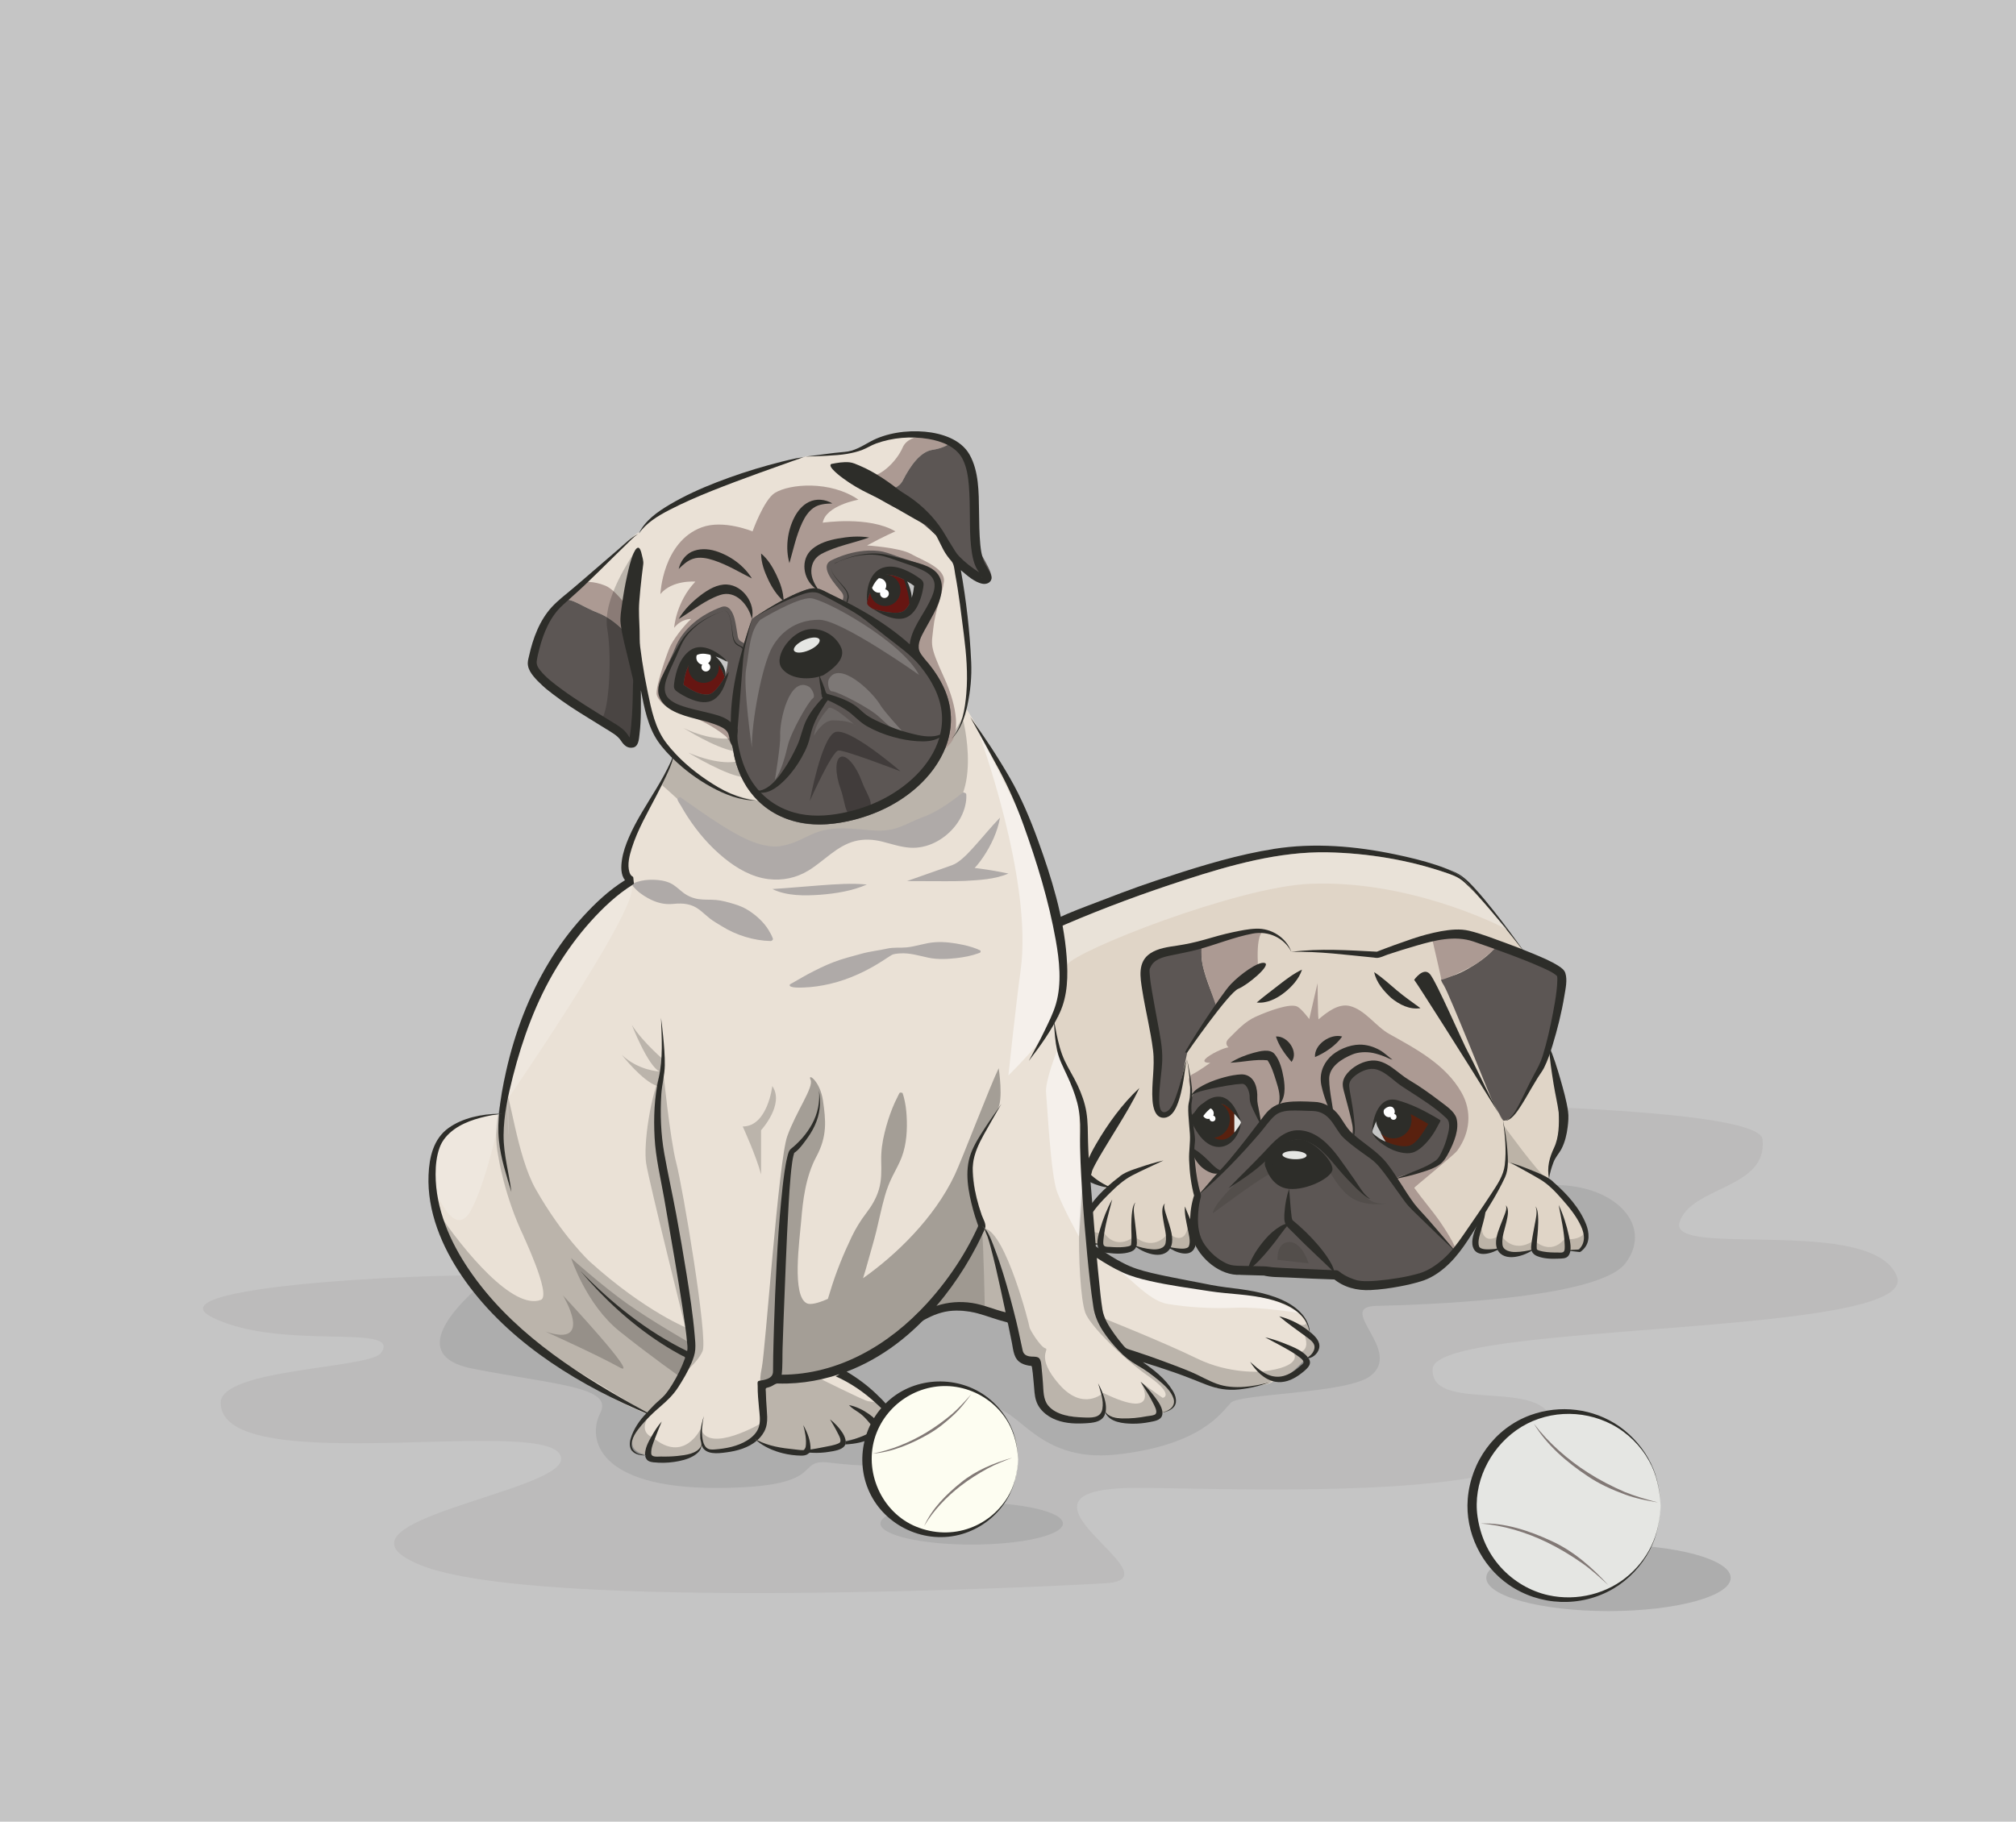 <?xml version='1.0' encoding='utf-8'?>
<svg xmlns="http://www.w3.org/2000/svg" version="1.1" id="Warstwa_1" x="0px" y="0px" width="640.69px" height="579.09px" viewBox="0 0 640.69 579.09" enable-background="new 0 0 640.69 579.09"> <rect fill="#C5C5C5" width="640.69" height="579.09"/> <path fill="#BCBBBB" d="M156.04,405.83c-1.67-1.62-110.44,2.02-88.63,12.92s60.83,1.59,53.64,11.37 c-3.64,4.94-50.91,4.94-50.91,15.79c0,25.26,108.75,2.73,108.18,17.96c-0.4,10.64-78.07,19.96-44.81,33.59 c37,15.17,204.84,6.65,217.98,5.82c24.41-1.54-38.96-30.3,9.8-30.3c27.09,0,126.2,4.8,131.56-15.33 c6.09-22.89-38.76-6.49-37.53-22.6c1.15-15.04,154.81-9.94,147.54-29.23c-7.42-19.67-72.73-5.68-69.09-17.27 c3.61-11.5,28.18-10.59,26.36-26.42c-1.74-15.17-223.23-12.68-262.66-8.75C258.06,357.31,156.04,405.83,156.04,405.83"/> <path fill="#ADADAD" d="M156.04,405.83c0,0-32.26,24.03-5.9,29.23s44.89,5.73,40.63,14.1s-0.62,23.83,36.65,23.83 s24.18-9.62,36.63-7.99s63.94,3.95,51.06-8.05c-3.02-2.82-6.69-8.24-2.13-9.34c10.53-2.55,15.1,17.74,42.04,14.74 c26.94-3,33.29-13.51,36.15-16.44s36.55-2.88,44.14-8.37c11.07-8-11.31-22.11,2.13-22.42c13.44-0.31,70.32-1.99,79.1-13.52 c9.81-12.89-5.24-26.97-27.03-24.66C467.72,379.24,182.85,400.49,156.04,405.83"/> <g> <g> <path fill="#E0D5C7" d="M503.34,391.89c-0.12-0.36-0.22-0.74-0.34-1.09c-0.2-0.57-0.44-1.13-0.74-1.65 c-0.02-0.04-0.05-0.07-0.07-0.11c-0.57-5.32-7.03-9.82-10.51-12.97c-0.02-0.01-0.03-0.03-0.05-0.04c0.38-0.79,0.63-1.68,0.7-2.62 c0.04-0.55,0.08-1.11,0.13-1.66c0.02-0.23,0.03-0.39,0.04-0.46c0.02-0.21,0.05-0.42,0.08-0.63c0.1-0.78,0.27-1.54,0.47-2.3 c3-5.49,3.15-11.55,3.32-17.71c0.03-1.11-0.21-2.04-0.64-2.79c0.38-4.97-0.92-10.77-3.72-14.45c2.54-8.48,5.23-21.79,4.06-23.86 c-0.67-1.19-5.22-3.34-10.6-5.51c0,0-16.63-22.87-22.09-25.68c-5.45-2.81-34.6-11.83-59.5-7.14 c-24.89,4.69-51.17,15.65-62.11,19.74c-10.93,4.09-23.28,13.54-30.06,17.93c-6.78,4.39-11.77,10.54-15.69,12.41 c-3.92,1.87-4.14,21.59-3.68,21.61c0.46,0.02,18.7,3.15,18.7,3.15l-6.54,1.77l4.38,20.47c0,0,11.32,5.33,18.66,4.79 c6.48-0.48,27.36,1.94,23.13,5.87c-3.7,3.44-4.65,4.46-5.85,9.44c-0.34,0.63-0.49,1.37-0.46,2.12c-0.12,0.39-0.18,0.78-0.17,1.18 c0.03,1.07,0.51,2.1,1.29,2.83c0.8,0.74,1.76,1.01,2.83,1.05l0.09,0c0.56,0.02,1.09-0.11,1.57-0.34c2.13,1.84,4.27,2.25,8.01,1.53 c1.68-0.32,1.69-1.52,3.69-0.54c1.19,0.58,2.32,0.91,3.61,1.18c2.74,0.58,5.63-1.71,8.21-0.41c3.3,1.66,6.35-1.38,5.69-4.69 c-0.25-1.26-1.25-2.7-1.08-3.96c0.2-1.48,1.21-3.36,1.74-4.88c-0.31,1.99-0.51,4.72-0.12,7.85c0.8,6.42,9,13.35,14.4,12.52 l7.72,0.2c1.21,0.5,22.77,1.25,22.77,1.25c0.45,0.48,2.85,2.26,6.37,3.15c3.51,0.89,14.2-0.43,20.74-2.5 c6.55-2.07,11.88-9.32,11.88-9.32c1.39-2.14,5.19-7.7,8.58-12.98c-0.38,1.55-0.59,3.16-1,4.71c-0.25,0.53-0.46,1.08-0.67,1.63 c-0.13,0.33-0.26,0.65-0.4,0.97c-0.03,0.03-0.05,0.04-0.08,0.07c-0.7,0.76-1.08,1.79-1.05,2.83c0.06,1.99,1.96,4.19,4.12,3.88 c1.21-0.18,2.35-0.52,3.13-1.53c0.11-0.14,0.2-0.28,0.29-0.42c0.94,1.95,3.06,3.51,5.16,3.2c1.7-0.25,3.04-0.56,4.57-1.36 c0.18-0.09,0.35-0.19,0.53-0.29c3.53,1.76,6.92,2.71,10.54,0.31c0.24-0.16,0.45-0.33,0.65-0.5c1.18,0.58,2.58,0.6,3.82-0.18 C503.43,395.91,504.18,393.64,503.34,391.89z M380.28,381.25c0.09-2.12-0.8-3.82-1.41-5.9c0.47,0.56,0.81,1.1,0.93,1.57l0,0 c0.24,1.25,0.51,2.35,0.81,3.17C380.62,380.08,380.47,380.5,380.28,381.25z"/> <g> <path fill="#AC9A93" d="M399.15,323.16c4.03-1.81,10.9-4.34,13.15-3.17c1.39,0.72,3.78,3.95,3.78,3.95l2.64-11.41 c0,0,0.11,10.81,0.31,11.51c2.61-2.21,6.27-5.13,9.88-4.26c4.91,1.18,8.31,6.51,12.6,8.9c8.61,4.79,17.86,9.7,22.93,18.56 c3.48,6.09,2.76,12.92-1.31,18.52c-1.08,1.49-13.81,11.65-13.67,11.85c2.61,3.67,5.61,7.06,8.18,10.75c0.69,1,5.83,8.6,4.95,9.5 c0,0-6.53,6.62-9.66,7.62c-3.13,1-19.33,2.92-21.25,2.31c-1.93-0.61-18.7-3.48-20.71-3.4c-2.02,0.08-19.88-1.64-22.92-2.96 c-3.04-1.32-7.53-21.65-7.53-21.65s-1.74-10.9-1.78-12.3c-0.04-1.4-0.22-10.61-0.22-10.49s0.82-9.3,0.82-9.3 s-3.03-4.86-0.55-6.11s5.85-3.75,5.85-3.75s-2.79,0.19-1.57-1.2c1.22-1.38,5.89-3.6,7.36-3.7c0,0-1.59-1.18,0.1-2.81 C393.16,327.55,395.51,324.79,399.15,323.16z"/> <path fill="#5C5654" d="M384.21,299.48c0.79-0.24-12.12,2.27-14.9,3.46s-6.91,6.85-6.42,9c0.48,2.16,5.13,26.05,4.95,28.09 c-0.18,2.04-1.71,14.97,1.17,14.18c2.88-0.79,4.22-2.25,4.98-4.66c0.77-2.41,3.33-15.06,3.33-15.06s8.22-14.4,9.32-14.27 C387.75,320.37,377.39,301.51,384.21,299.48z"/> <path fill="#5C5654" d="M475.32,300.18c0,0,20.53,5.86,20.74,9.36c0.21,3.5-5.13,27.19-5.37,27.8 c-0.24,0.61-6.04,11.17-6.54,12.07c-0.49,0.9-3.37,5.33-3.7,5.64c-0.33,0.31-2.43,1.64-2.81,1.03c-0.38-0.62-2.58-4.46-3.21-5.7 s-13.76-34.2-15.52-37.06c-1.77-2.86-1.06-1.83,3.47-3.39C466.92,308.36,475.51,302.54,475.32,300.18z"/> <path fill="#5C5654" d="M380.34,346.84c0,0,10.76-3.93,12.64-3.87c1.88,0.07,5.48,0.62,4.97,3.07 c-0.5,2.45,2.63,10.85,2.63,10.85s5.21-4.49,6.6-4.79c1.39-0.3,6-1.42,10.03-0.39s7.79,4.73,8.62,6.06 c0.83,1.33,3.61,4.19,3.61,4.19s0.8-3.93,0.55-5.44c-0.25-1.51-3.07-12.03-1.65-13.67c1.43-1.64,7.1-5.53,10.01-3.98 c2.91,1.54,21.38,14.41,22.27,15.6c0.89,1.19,0.74,10.81-0.4,11.5c-1.14,0.7-3.21,3.76-4.83,4.52s-10.32,3.33-11.43,3.86 c0,0,2.56,6.54,5.27,9.45c2.71,2.91,13.34,14.06,13.34,14.06s-3.22,3.48-4.74,4.61c-1.51,1.13-18.65,6.17-21.83,6.19 c-3.18,0.02-11.42-3.38-11.42-3.38l-25.65-1.32c0,0-5.58,0.1-6.7-0.12s-11.29-5.99-12.54-12.52c-1.25-6.53,1.24-11.51,1.24-11.51 l2.7-2.76l4.57-4.62c0,0-2.54,0.21-4.73-1.97c-2.19-2.17-4.81-4.38-4.81-4.38l0.1-6.47l-0.55-5.05 C378.24,354.54,377.77,347.75,380.34,346.84z"/> <path fill="#AC9A93" d="M381.96,299.88c0,0-0.67,4.47,0.72,8.77s3.97,11.59,3.97,11.59l6-7.26l7.27-4.28 c0,0-1.52-15.04,3.09-12.48c0,0-3-0.7-6.54,0.04S381.96,299.88,381.96,299.88z"/> <path fill="#AC9A93" d="M455.22,298.82c0,0,2.78,11.93,2.85,12.53c0.07,0.6,9.67-3.76,12.26-5.79c2.6-2.03,5.89-5,5.83-5.07 s-9.13-3.51-11.08-3.56S455.22,298.82,455.22,298.82z"/> <path fill="#2D2D29" d="M396.45,403.88c0.75-3.2,2.67-6.26,4.69-8.81c1.29-1.63,2.78-3.21,4.48-4.42c1.26-0.89,2.7-1.8,4.29-1.77 c-1.17,1.05-2.02,2.33-2.97,3.56c-1.1,1.55-2.28,3.06-3.49,4.52C401.4,399.46,399.15,402.04,396.45,403.88z"/> <path fill="#2D2D29" d="M390.41,377.72c3.6-3.71,7.34-7.29,10.9-11.04c3.25-3.43,6.55-7.71,11.8-7.38 c5.24,0.33,9.27,4.5,12.22,8.47c1.75,2.36,3.41,4.79,5.11,7.19c1.31,1.85,2.56,4.18,4.32,5.65c0,0,0.54,0.39,0.55,0.36 c-0.29,0.55-4.22-3.15-4.53-3.47c-1.85-1.86-3.68-3.76-5.36-5.77c-3.09-3.7-6.5-8.07-11.39-9.31c-2.23-0.56-4.36,0.28-6.14,1.58 c-2.23,1.63-4.13,3.72-6.21,5.53C398.28,372.65,394.3,375.27,390.41,377.72z"/> <path fill="#2D2D29" d="M402.21,371.04c0.14,0.28,1.78,6.38,7.47,6.89c5.69,0.5,13.54-3.54,13.78-6.15s-5.62-8.98-10-9.59 C409.08,361.56,400.36,367.35,402.21,371.04z"/> <path fill="#2D2D29" d="M442.87,374.87c1.8-0.65,3.6-1.33,5.38-2.05c2.73-1.09,5.61-2.17,8.01-3.9c1-0.71,1.58-2.05,2.08-3.12 c0.64-1.37,1.17-2.82,1.55-4.28c0.46-1.74,1.32-4.55-0.15-5.99c-3.62-3.49-8.08-6.22-12.28-8.95c-1.16-0.75-2.29-1.46-3.39-2.32 c-2.1-1.64-4.63-4.11-7.39-4.45c-2.26-0.28-4.96,1.1-6.57,2.61c-0.83,0.78-1.44,1.73-1.33,2.9c0.12,1.33,0.4,2.65,0.63,3.96 c0.42,2.41,0.82,4.83,1.01,7.26c0.1,1.17,0.65,5.01-0.98,5.39c0.87-0.34,0.67-1.81,0.6-2.53c-0.12-1.2-0.36-2.38-0.63-3.56 c-0.63-2.75-1.4-5.48-2.12-8.21c-0.32-1.22-0.73-2.51-0.48-3.78c0.27-1.34,1.09-2.48,2.06-3.41c1.87-1.8,4.46-3.11,7.06-3.31 c4.71-0.36,8.15,3.97,11.83,6.15c3.46,2.05,6.73,4.38,9.93,6.82c1.74,1.37,4.39,3.03,5.15,5.26c1.04,3.57-0.76,7.8-2.38,10.94 c-0.72,1.41-1.6,2.93-2.91,3.87c-1.57,1.13-3.51,1.77-5.34,2.35C449.16,373.53,446.03,374.26,442.87,374.87z"/> <path fill="#2D2D29" d="M400.89,357.75c-0.79-1.22-1.46-2.52-2.07-3.83c-0.71-1.5-1.75-3.36-1.67-5.07 c0,0.02-0.01,0.04-0.01,0.05c0.09-1.33-0.71-4.3-2.33-4.37c-0.3,0.01-1.54,0.1-2.1,0.17c-1.73,0.23-3.45,0.52-5.17,0.85 c-1.65,0.31-3.3,0.65-4.93,1.07c-1.43,0.37-2.92,0.75-4.07,1.73c0.64-1.51,2.2-2.46,3.59-3.22c1.74-0.95,3.6-1.68,5.49-2.26 c1.84-0.57,3.74-1.04,5.65-1.25c0.76-0.08,1.54-0.16,2.3,0c3.34,0.72,4.14,4.56,3.99,7.47c-0.06,1.24,0.34,2.79,0.58,4.09 C400.43,354.7,400.71,356.22,400.89,357.75z"/> <path fill="#2D2D29" d="M378.74,364.68c-0.03,0.15,1.84,1.26,2.01,1.39c0.96,0.72,1.86,1.51,2.73,2.33 c1.45,1.35,2.92,3.31,4.91,3.85c-1.83,1.99-5.21,0-6.7-1.42c-0.94-0.9-1.72-1.98-2.27-3.16c-0.27-0.57-0.47-1.18-0.6-1.79 C378.79,365.76,378.77,364.7,378.74,364.68C378.74,364.71,378.75,364.69,378.74,364.68z"/> <path fill="#2D2D29" d="M391.02,337.82c2.24-1.43,4.85-2.46,7.4-3.15c1.91-0.51,5.16-1.41,6.66,0.41 c1.68,1.99,2.43,5.12,2.86,7.63c0.47,2.8,0.69,6.58-1.66,8.62c0.86-2.54,0.07-5.21-0.72-7.68c-0.72-2.25-1.47-4.87-2.88-6.8 c0.04,0.06,0.13,0.2,0.22,0.21C398.97,336.62,394.98,337.66,391.02,337.82z"/> <path fill="#2D2D29" d="M442.54,336.87c-0.82-0.19-1.6-0.64-2.37-0.95c-1.26-0.5-2.55-0.94-3.88-1.21 c-2.13-0.43-4.65-0.28-6.45,0.46c-3.25,1.33-7.5,3.82-7.43,7.9c0,0.04-0.01-0.15,0-0.09c0.04,4.44,1.33,8.73,1.58,13.15 c-1.68-3.53-3.18-7.12-4.02-10.96c-0.74-3.39,0.25-6.62,2.68-9.12c2.23-2.29,6.15-3.93,9.38-3.98c2.26-0.03,4.45,0.63,6.41,1.72 C439.99,334.65,441.14,335.86,442.54,336.87z"/> <path fill="#2D2D29" d="M436.72,309.03c2.62,1.73,4.95,3.89,7.34,5.91c2.38,2,4.88,3.71,7.37,5.54 c-3.44,0.55-6.72-1.14-9.31-3.25C439.76,315.04,437.38,312.3,436.72,309.03z"/> <path fill="#2D2D29" d="M413.78,308.23c-0.91,2.92-3.28,5.48-5.63,7.33c-2.42,1.9-5.6,3.49-8.76,3.12 c2.21-1.92,4.62-3.66,6.91-5.48C408.65,311.38,411.08,309.49,413.78,308.23z"/> <path fill="#2D2D29" d="M449.43,311.47c0,0,2.92-4.21,5-1.83c2.08,2.38,10.64,22.27,12.09,24.78s9.92,20.69,11.12,21.65 c1.2,0.97,0,0,0,0s-8.62-13.86-9.79-15.75C466.69,338.43,450.47,312.74,449.43,311.47z"/> <path fill="#2D2D29" d="M377.26,334.61c0,0,13.14-19.01,16.27-20.29c3.13-1.28,10.43-7.5,8.45-8.19 c-1.98-0.69-7.85,3.58-10.88,6.79c-3.03,3.21-14.43,20.79-14.46,21.66"/> <path fill="#2D2D29" d="M405.5,329.49c3.69-0.29,7.33,4.9,4.96,8.07C408.46,335.26,406.39,332.42,405.5,329.49z"/> <path fill="#2D2D29" d="M426.54,329.49c-1.94,2.84-5.47,5.21-8.63,6.53C417.61,332,422.85,328.46,426.54,329.49z"/> <path fill="#2D2D29" d="M479.95,369.56c2.55,0.78,5.04,1.72,7.5,2.75c2.2,0.93,4.96,1.95,6.57,3.79 c-0.05-0.05-0.09-0.11-0.14-0.16c4.13,3.63,8.19,8.12,10.21,13.3c0.99,2.55,1.25,5.67-0.79,7.78c-0.21,0.22-0.95,1.01-1.29,0.98 c-1.46-0.15-2.91-0.34-4.36-0.55c1.44-0.11,2.88-0.2,4.32-0.25c-0.08,0.03-0.16,0.05-0.25,0.08c2.23-2.21,1.94-4.9,0.69-7.6 c-1.45-3.13-3.72-5.89-5.98-8.46c-2.11-2.39-4.2-4.64-6.93-6.29C486.37,373.05,483.12,371.37,479.95,369.56 C482.38,370.31,482.16,370.82,479.95,369.56z"/> <path fill="#2D2D29" d="M495.36,383.04c1.44,3.06,2.5,6.38,3.21,9.69c0.39,1.82,1.08,4.68-0.05,6.36c-0.71,1.05-2,0.95-3.12,1.01 c-2.23,0.11-4.77,0.06-6.86-0.79c-1.48-0.6-2.03-1.62-1.93-3.09c0.19-2.31,0.73-4.59,1.12-6.87c0.29-1.71,1.04-4.22,0.23-5.87 c0.65,0.8,0.76,1.95,0.83,2.94c0.12,1.46,0.05,2.93-0.03,4.39c-0.11,2-0.5,4.35-0.37,6.21c0.03,0.49,1.82,0.79,2.18,0.85 c1.43,0.25,2.91,0.29,4.36,0.28c0.5,0,1.27,0.1,1.75-0.06c0.75-0.26,0.59-1.72,0.58-2.42 C497.12,391.43,496.11,387.21,495.36,383.04z"/> <path fill="#2D2D29" d="M487.48,397.11c-2.86,2.15-9.48,4.34-11.6,0.1c-1.06-2.36,0.03-5.25,0.88-7.51 c0.44-1.17,0.94-2.32,1.37-3.5c0.32-0.88,0.85-2.11,0.43-3.04c1.22,1.25,0.48,3.86,0.17,5.33c-0.49,2.23-1.51,4.74-1.25,7.06 c0.11,2.02,2.59,2.5,4.23,2.44C483.65,397.97,485.6,397.58,487.48,397.11z"/> <path fill="#2D2D29" d="M476.78,396.82c-2.35,1.57-7.54,3.29-8.69-0.46c-0.65-2.13,0.45-4.86,1.23-6.82 c0.81-2.03,1.99-3.87,2.82-5.87c0.09,2.26-0.71,4.61-1.28,6.77c-0.42,1.69-1.41,4.12-0.79,5.86c-0.07-0.21-0.02-0.08,0.01-0.03 c0.15,0.29,0.36,0.44,0.66,0.57c0.73,0.3,1.54,0.31,2.32,0.31C474.3,397.13,475.55,396.97,476.78,396.82z"/> <path fill="#2D2D29" d="M492.29,374.61c-0.74-3.45,0.13-6.67,1.6-9.77c1.58-3.36,1.63-7.54,1.47-11.18 c-0.32-2.61-1.15-6.11-1.61-8.99c-0.64-4.03-1.3-8.1-1.48-12.18c1.5,3.42,2.62,7.03,3.64,10.61c0.94,3.32,1.93,6.73,2.42,10.16 c0.23,1.62,0.08,3.38-0.12,5c-0.29,2.37-0.84,4.72-1.92,6.86c-0.79,1.54-2.04,2.78-2.62,4.44 C493.04,371.2,492.57,372.87,492.29,374.61z"/> <path fill="#2D2D29" d="M469.87,285c-0.92-1.02-1.88-2.02-2.86-2.98c-0.98-0.95-2.01-1.98-3.17-2.72 c-1.22-0.77-2.58-1.26-3.94-1.74c-12.09-4.2-25.24-6.36-38.02-6.62c-15.39-0.3-30.74,4.04-45.27,8.75 c-12.82,4.15-25.55,8.83-37.94,14.14c-0.69,0.29-1.37,0.61-2.04,0.95c-2.11,1.05-4.15,2.28-6.14,3.46 c-5.41,3.22-10.53,6.9-15.77,10.38c-2.17,1.43-4.31,2.88-6.35,4.49c-3.97,3.11-7.4,6.8-11.74,9.41c-0.98,0.59-1.33,2.38-1.6,3.38 c-0.53,1.99-0.82,4.03-1.04,6.07c-0.23,2.09-0.38,4.19-0.45,6.29c-0.03,1.1-0.16,2.33-0.05,3.47c7.83,1.41,15.69,2.69,23.54,4.04 c-3.71,0.97-7.41,1.93-11.11,2.9c1.26,6.17,2.52,12.33,3.78,18.49c1.74-0.2,3.48-0.39,5.22-0.57c-0.32,0.66-0.61,1.34-0.84,2.03 c-1.81,0.23-3.62,0.46-5.42,0.7c-0.75,0.11-0.6-0.13-0.76-0.84c-0.03-0.13-0.06-0.26-0.09-0.39l-3.58-16.01 c-0.25-1.13-0.5-2.25-0.75-3.37c-0.05-0.21-0.1-0.43-0.14-0.64c-0.11-0.45-0.49-1.06,0.03-1.21c0.62-0.17,1.24-0.34,1.85-0.52 c-2.95-0.48-5.9-0.97-8.85-1.46c-0.52-0.08-1.05-0.17-1.57-0.26c-1.05-0.17-2.47-0.17-3.35-0.81c-0.91-0.66-0.61-2.9-0.61-3.81 c0.01-3.2,0.2-6.4,0.59-9.57c0.35-2.9,0.76-6.14,2.27-8.7c0.75-1.27,1.82-1.71,2.98-2.46c2.5-1.61,4.64-3.87,6.87-5.83 c1.48-1.32,3.01-2.57,4.57-3.8c2.76-2.19,5.85-4.05,8.74-6.05c5.18-3.57,10.41-7.12,15.96-10.08c4.14-2.21,8.45-3.91,12.82-5.58 c7.18-2.74,14.36-5.56,21.65-7.97c10.97-3.63,22.09-7.21,33.48-9.39c1.34-0.26,2.69-0.49,4.04-0.71 c12.82-2.04,26.02-0.9,38.66,1.75c4.31,0.9,8.66,1.94,12.87,3.33c0,0,0.01,0.01,0.02,0.01c0.55,0.18,1.1,0.37,1.64,0.56 c0.02,0,0.03,0.01,0.04,0.01c0.26,0.09,0.5,0.18,0.75,0.28c3.08,1.18,5.49,2.59,6.9,4.27C467.2,281.86,468.59,283.51,469.87,285z "/> <path fill="#2D2D29" d="M485.46,304.02c-2.26-2.95-4.54-5.88-6.89-8.77c-0.96-1.2-1.93-2.39-2.93-3.57 c-0.04-0.05-0.09-0.1-0.14-0.16c-0.72-0.89-1.47-1.78-2.23-2.66c-1.11-1.3-2.24-2.59-3.4-3.86c-1.28-1.49-2.67-3.14-4.18-4.93 c-1.41-1.68-3.82-3.09-6.9-4.27c0.99,0.36,1.97,0.75,2.93,1.16c2.85,1.09,4.96,3.23,6.99,5.44c2.12,2.32,4.11,4.75,6.05,7.21 c3.4,4.28,6.63,8.69,9.79,13.14C484.82,303.12,485.12,303.54,485.46,304.02z"/> <path fill="#2D2D29" d="M377.26,336.74c-0.62,2.1-0.77,4.38-1.13,6.54c-0.48,2.81-1.04,5.69-2.17,8.32 c-0.71,1.66-1.89,3.51-3.85,3.71c-2.96,0.3-3.68-3.29-3.84-5.51c-0.39-5.33,0.83-10.62,0.17-15.93 c-0.79-6.38-2.41-12.64-3.41-18.99c-0.66-4.18-1.59-9.1,2.55-11.83c2.49-1.64,5.65-2.03,8.54-2.46c2.91-0.44,5.78-1.06,8.61-1.87 c3-0.86,6-1.74,9.05-2.38c2.43-0.51,4.97-1.05,7.46-1.13c4.82-0.16,9.51,2.8,11.17,7.4c-2.3-4.55-7.4-6.78-12.31-5.84 c-5.96,1.14-11.53,3.47-17.36,5.05c-2.94,0.79-5.9,1.3-8.87,1.94c-2.5,0.54-5.3,1.28-6.31,3.86c-0.44,0.5-0.15,2.19-0.11,2.75 c0.13,1.58,0.39,3.15,0.65,4.71c0.54,3.17,1.14,6.34,1.72,9.51c0.74,4.08,1.7,8.39,1.54,12.56c-0.15,3.92-0.93,7.8-0.96,11.73 c-0.01,1.1-0.16,4.97,1.78,4.65c1.97-0.33,3.02-3.57,3.6-5.15c0.77-2.08,1.36-4.24,1.94-6.38 C376.18,340.24,376.54,338.4,377.26,336.74z"/> <path fill="#2D2D29" d="M477.64,356.07c0.65,3.11,1.17,6.26,1.4,9.43c0.2,2.77,0.47,6.08-0.72,8.68 c-2.27,4.95-5.22,9.56-8.11,14.17c-3.28,5.22-6.36,10.61-11.1,14.66c-2.23,1.9-4.77,3.51-7.6,4.32c-2.18,0.67-4.41,1.18-6.65,1.6 c-3.07,0.58-6.16,1-9.28,1.16c-4.37,0.22-8.68-0.87-12.05-3.82c0.34,0.16,0.69,0.31,1.03,0.47c-5.12-0.18-10.23-0.38-15.34-0.65 c-2.57-0.14-5.45-0.01-7.94-0.72c0.18,0.04,0.35,0.07,0.52,0.11c-2.57-0.07-5.15-0.15-7.72-0.22c0.08-0.01,0.17-0.01,0.26-0.02 c-6.54,0.42-13.15-5.21-15.24-11.22c-0.57-1.64-0.68-3.21-0.8-4.92c-0.21-3.08,0.28-6.48,1.28-9.39c0,0.25,0,0.49,0,0.74 c-1.05-3.83-1.54-7.78-1.68-11.75c-0.1-2.78,0.43-5.49,0.25-8.25c-0.13-1.98-0.36-3.96-0.47-5.94c-0.05-0.96-0.1-1.92-0.04-2.88 c0.06-0.93,0.37-1.8,0.47-2.73c0.42-3.96-0.3-8.23-0.86-12.15c0.67,3.09,1.27,6.21,1.55,9.36c0.12,1.32,0.22,2.68-0.03,3.99 c-0.31,1.59-0.13,3.2,0.07,4.8c0.19,1.5,0.43,2.99,0.63,4.49c0.18,1.31,0.44,2.72,0.25,4.04c-0.31,2.19-0.11,4.41,0.11,6.6 c0.31,3.14,0.79,6.31,1.72,9.33c0.27,0.88,0.01,1.36-0.2,2.27c-0.36,1.58-0.53,3.18-0.61,4.8c-0.15,3.26,0.23,6.59,2.17,9.33 c1.75,2.47,4.04,4.52,6.78,5.82c1.63,0.77,2.98,0.78,4.7,0.81c2.49,0.06,4.97,0.11,7.46,0.17c0.98,0.02,2,0.26,3,0.32 c0.99,0.06,1.98,0.13,2.97,0.18c2.02,0.1,4.05,0.2,6.07,0.29c3.25,0.14,6.49,0.27,9.74,0.41c0.34,0.01,0.68,0.03,1.02,0.04 c0.74,0.03,1.04,0.5,1.64,0.92c1.56,1.08,3.33,1.8,5.15,2.32c-0.24-0.07,0.2,0.01,0.26,0.02c0.29,0.03,0.57,0.1,0.86,0.13 c0.73,0.08,1.52,0.08,2.25,0.07c0.97-0.02,1.96-0.07,2.93-0.16c2.26-0.21,4.5-0.48,6.74-0.86c2.24-0.38,4.47-0.86,6.65-1.5 c2.76-0.82,5.23-2.5,7.38-4.38c2.67-2.34,4.63-5.03,6.62-7.91c3-4.34,5.99-8.68,8.88-13.1c1.83-2.81,3.79-5.62,4.21-9.01 C478.79,365.64,478.28,360.71,477.64,356.07C478.4,359.67,477.89,357.9,477.64,356.07z"/> <path fill="#2D2D29" d="M410.4,302.59c9.03-1.18,18.36-0.5,27.41-0.05c-0.14,0.03-0.29,0.05-0.43,0.06 c3.79-1.49,7.62-2.87,11.47-4.18c2.96-1.01,6.04-1.82,9.11-2.4c2.96-0.5,6.01-0.86,8.97-0.14c3.84,0.93,7.65,2.45,11.36,3.79 c2.96,1.07,5.89,2.22,8.8,3.43c2.79,1.17,5.7,2.34,8.25,3.98c0.87,0.56,1.81,1.24,2.13,2.24c0.71,2.22,0.06,5.03-0.31,7.26 c-0.87,5.31-2.19,10.57-3.76,15.71c-0.75,2.44-1.56,4.91-2.72,7.19c-0.55,1.08-1.32,2.04-1.96,3.07c-0.68,1.1-1.34,2.21-2,3.33 c-1.31,2.25-2.58,4.53-4.04,6.68c-0.66,0.98-1.38,1.94-2.28,2.73c-0.36,0.32-0.77,0.61-1.21,0.79c-0.57,0.24-1-0.06-1.56-0.02 c0.37-0.06,0.72,0.13,1.09,0.02c0.39-0.11,0.74-0.34,1.04-0.61c0.72-0.66,1.3-1.45,1.81-2.28c1.16-1.87,2.1-3.9,3.07-5.88 c0.96-1.97,1.91-3.95,2.97-5.88c1.06-1.92,2.01-3.68,2.66-5.8c1.37-4.44,2.39-9,3.26-13.56c0.44-2.3,0.86-4.62,1.13-6.95 c0.13-1.13,0.23-2.26,0.26-3.4c0.02-0.53,0.05-1.19-0.2-1.67c0.03,0.05,0.05,0.1,0.07,0.16c-1.53-1.32-3.61-2.14-5.44-2.96 c-2.91-1.3-5.88-2.45-8.85-3.58c-4.05-1.53-8.13-2.98-12.23-4.38c-5.96-2.02-12.27-0.38-18.13,1.31 c-3.05,0.88-6.09,1.83-9.1,2.83c-1.05,0.35-2.32,1.04-3.42,1.07c-0.35,0.01-0.72-0.07-1.06-0.11 C427.93,303.57,419.12,302.35,410.4,302.59z"/> <path fill="#2D2D29" d="M462.59,397.85c-0.33-0.01-1.2-1.12-1.43-1.33c-1.32-1.23-2.63-2.48-3.94-3.73 c-1.99-1.9-3.96-3.82-5.93-5.75c-1.65-1.62-3.41-3.18-4.79-5.04c-1.85-2.48-3.59-5.05-5.43-7.54c-1.6-2.17-3.27-4.54-5.48-6.12 c-2.07-1.48-4.16-2.95-6.16-4.53c-1.11-0.88-2.18-1.8-3.14-2.84c-0.85-1.08-1.55-2.2-2.3-3.35c-1.23-1.89-2.73-3.59-4.98-4.2 c-1.11-0.3-2.28-0.27-3.42-0.3c-1.33-0.04-2.66-0.11-4-0.11c-2.21-0.01-4.74,0.1-6.47,1.65c-1.76,1.56-3.15,3.69-4.68,5.48 c-6.12,7.12-12.59,13.94-19.82,19.95c1.56-1.67,3.01-3.43,4.51-5.16c1.87-2.16,3.87-4.19,5.71-6.38 c3.84-4.59,7.45-9.39,11.08-14.14c1.76-2.3,3.89-3.6,6.78-4.02c2.94-0.43,6.05-0.27,9.01-0.12c2.75,0.05,5.3,1.44,7.11,3.45 c1.85,2.06,2.84,4.64,4.91,6.52c3.66,3.32,8.01,5.68,11.09,9.62c3.14,4.03,5.53,8.58,8.56,12.67c1.27,1.7,3.05,3.44,4.51,5.12 c1.56,1.79,3.11,3.58,4.65,5.39c1,1.17,2,2.35,2.99,3.54C461.66,396.73,462.37,397.84,462.59,397.85z"/> <path fill="#2D2D29" d="M409.68,377.92c0.15,1.59,0.27,3.18,0.39,4.78c0.08,1.04,0.16,2.09,0.3,3.12 c0.08,0.61,0.09,1.7,0.51,2.18c-0.02-0.02-0.05-0.06-0.06-0.09c2.91,2.39,5.64,5.04,8.09,7.91c1.29,1.51,2.48,3.09,3.53,4.77 c0.52,0.84,1.01,1.73,1.34,2.67c0.05,0.14,0.54,2.07,0.08,1.97c0.25-0.96-1.4-2.26-1.98-2.84c-1.16-1.15-2.36-2.25-3.55-3.37 c-2.62-2.46-5.18-4.98-7.71-7.54c-0.59-0.61-1.31-1.21-1.8-1.91c-0.88-1.12-0.68-3.07-0.58-4.4 C408.42,382.74,408.88,380.24,409.68,377.92z"/> <path fill="#59210F" d="M437.45,355.09c-0.06,0.21,1.46,8.35,4.91,9.31c3.45,0.96,8.24,0.2,9.06-0.94 c0.82-1.14,3.91-7.09,3.91-7.09s-10.79-5.26-11.15-5.37C443.83,350.89,438.85,350.31,437.45,355.09z"/> <path fill="#59210F" d="M385.61,350.25c-0.54,0.25-5.85,3.5-5.52,4.92s4.59,8.47,6.86,8.25c2.28-0.22,5.3-2.48,5.3-2.48 s0.6-7.3-0.5-8.51C390.66,351.22,385.61,350.25,385.61,350.25z"/> <ellipse transform="matrix(0.999 0.035 -0.035 0.999 12.552 -15.085)" fill="#2D2D29" cx="443.18" cy="355.97" rx="5.76" ry="5.84"/> <ellipse transform="matrix(0.999 0.035 -0.035 0.999 12.51 -13.09)" fill="#2D2D29" cx="385.42" cy="355.84" rx="5.76" ry="5.84"/> <circle fill="#FFFFFF" cx="441.49" cy="353.38" r="1.77"/> <circle fill="#FFFFFF" cx="442.86" cy="355.02" r="0.95"/> <circle fill="#FFFFFF" cx="383.96" cy="353.92" r="1.77"/> <circle fill="#FFFFFF" cx="385.33" cy="355.56" r="0.95"/> <path fill="#2D2D29" d="M436.04,359.87c0.13-4.56,2.24-11.76,8.16-10.1c4.04,1.13,7.84,2.97,11.47,5.07 c0.69,0.4,1.38,0.83,2.06,1.24c0.22,0.14-0.38,1.04-0.5,1.27c-1.25,2.52-2.88,5-4.95,6.91c-0.97,0.91-2.11,1.78-3.41,2.14 c-1.21,0.33-2.39,0.21-3.61-0.04c-1.96-0.41-3.82-1.23-5.46-2.38C438.41,363.03,436.57,361.56,436.04,359.87 C436.08,358.73,436.21,360.4,436.04,359.87z M436.04,359.87c1.09,1.53,3.26,2.59,4.96,3.28c1.93,0.78,4.35,1.47,6.45,1.14 c2.19-0.35,3.85-2.92,4.98-4.6c0.78-1.15,1.5-2.38,2.1-3.63c0.19,0.64,0.37,1.28,0.56,1.92c-3.49-2.09-7.06-4.15-10.86-5.64 c-1.41-0.55-2.65-1.05-4.02,0.05C438.03,354.14,436.92,357.32,436.04,359.87C436.36,360.31,436.41,358.8,436.04,359.87z"/> <path fill="#2D2D29" d="M394.39,356.29c0,0.01-0.47-0.37-0.52-0.43c-0.3-0.34-0.59-0.69-0.88-1.04 c-0.56-0.66-1.11-1.33-1.72-1.94c-1.05-1.05-2.65-2.49-4.26-1.86c-1.36,0.53-2.5,1.35-3.51,2.42c-0.67,0.71-1.22,1.51-1.82,2.27 c-0.17,0.17-0.3,0.36-0.48,0.51c-0.28,0.22-0.94,0.26-1.12,0.44c0.16-0.16,0.71-0.18,0.94-0.24c-0.06,0.02-0.13,0.04-0.2,0.06 c0.4-0.21,0.85-0.8,0.73-1.29c0.7,2.71,3.25,7.21,6.52,7.1c2.88,0.2,5.17-3.25,6.31-5.46c-0.35,3.86-3.29,8.15-7.56,7.75 c-2.91-0.27-5.15-2.68-6.58-5.04c-0.76-1.25-2.81-4.47-0.9-5.65c-0.06,0.01-0.11,0.03-0.17,0.04c0.26-0.06,0.75-0.09,0.96-0.25 c-0.19,0.15-0.67,0.05-0.87,0.3c2.09-2.5,4.96-5.75,8.62-5.33c1.87,0.23,3.29,1.65,4.28,3.16c0.5,0.76,0.92,1.58,1.28,2.41 C393.5,354.36,394.37,356.31,394.39,356.29C394.39,356.32,394.37,356.31,394.39,356.29z"/> <ellipse transform="matrix(0.999 0.035 -0.035 0.999 12.91 -13.986)" fill="#E5E6E3" cx="411.75" cy="367.13" rx="3.85" ry="1.31"/> <path opacity="0.2" fill="#2D2D29" d="M406,400.49c0,0-0.43-5.58,3.71-5.67c4.13-0.09,6.17,6.77,6.17,6.77L406,400.49z"/> <path opacity="0.2" fill="#2D2D29" d="M470.86,390.44c0,0,0.28,5.93,6.07,2.05c0,0,3.56,6.55,10.64,1.8c0,0,4.91,5.05,9.58-0.36 c0,0,7.42,0.74,6.67-4.13l-0.53,7.23l-2.12,0.21l-2.88,0.63c0,0-2.58,1.49-3.01,1.57c-0.42,0.07-6.73-0.7-6.73-0.7l-1.42-1.55 l-4.06,1.36l-4.85-0.17l-1.44-1.56l-4.52,1.36l-3.05-1.3C469.2,396.88,468.24,391.71,470.86,390.44z"/> <path opacity="0.2" fill="#2D2D29" d="M491.5,374.59c0,0-11.38-4.72-12.28-5.05l-1.19-11.55 C478.02,357.99,488.98,373.07,491.5,374.59z"/> <path opacity="0.2" fill="#2D2D29" d="M400.14,369.65c0,0-14.11,11.41-14.71,16.06c0,0,17.26-12.94,19.1-12.91 c1.85,0.04-1.34-4.66-1.34-4.66L400.14,369.65z"/> <path opacity="0.2" fill="#2D2D29" d="M419.05,362.84c0,0,13.44,15.17,13.62,15.41c0.18,0.25,1.8,4.9,7.82,4.32 c0,0-6.22,1.24-11-1.81s-8.86-12.02-8.86-12.02L419.05,362.84z"/> </g> <path fill="#2D2D29" d="M369.77,368.89c-2.6,0.6-5.15,1.37-7.67,2.23c-2.26,0.77-5.08,1.6-6.81,3.33c0.05-0.05,0.1-0.1,0.15-0.15 c-4.37,3.34-8.73,7.53-11.1,12.57c-1.16,2.47-1.63,5.57,0.26,7.82c0.2,0.23,0.88,1.08,1.22,1.07c1.46-0.05,2.93-0.14,4.39-0.25 c-1.43-0.21-2.86-0.4-4.3-0.54c0.08,0.03,0.16,0.06,0.24,0.09c-2.07-2.36-1.59-5.02-0.16-7.62c1.66-3.02,4.12-5.62,6.55-8.03 c2.27-2.24,4.51-4.33,7.35-5.8C363.13,371.93,366.49,370.48,369.77,368.89C367.3,369.47,367.49,370,369.77,368.89z"/> <path fill="#2D2D29" d="M353.47,381.28c-1.65,2.96-2.93,6.2-3.87,9.45c-0.51,1.79-1.4,4.59-0.38,6.35 c0.63,1.1,1.93,1.09,3.04,1.22c2.21,0.27,4.75,0.39,6.9-0.32c1.52-0.5,2.13-1.48,2.14-2.95c-0.03-2.32-0.41-4.63-0.64-6.93 c-0.17-1.72-0.74-4.28,0.17-5.87c-0.71,0.75-0.89,1.89-1.03,2.87c-0.21,1.45-0.25,2.92-0.27,4.38c-0.03,2,0.2,4.38-0.06,6.22 c-0.07,0.49-1.87,0.66-2.24,0.7c-1.45,0.15-2.93,0.09-4.37-0.02c-0.5-0.04-1.27,0.02-1.74-0.19c-0.73-0.31-0.47-1.75-0.41-2.45 C351.14,389.52,352.43,385.38,353.47,381.28z"/> <path fill="#2D2D29" d="M360.36,395.85c2.7,2.35,9.16,4.99,11.57,0.9c1.22-2.28,0.34-5.24-0.36-7.55 c-0.36-1.2-0.78-2.38-1.13-3.58c-0.26-0.9-0.7-2.17-0.22-3.07c-1.31,1.16-0.75,3.82-0.53,5.3c0.33,2.26,1.18,4.84,0.76,7.13 c-0.25,2.01-2.75,2.32-4.39,2.14C364.12,396.98,362.21,396.46,360.36,395.85z"/> <path fill="#2D2D29" d="M371.05,396.31c2.23,1.73,7.29,3.81,8.7,0.14c0.8-2.08-0.11-4.88-0.75-6.89c-0.66-2.08-1.71-4-2.41-6.05 c-0.25,2.25,0.4,4.64,0.81,6.84c0.3,1.72,1.13,4.21,0.39,5.9c0.09-0.2,0.03-0.08,0-0.03c-0.17,0.28-0.39,0.42-0.7,0.52 c-0.75,0.25-1.57,0.21-2.34,0.14C373.51,396.79,372.28,396.54,371.05,396.31z"/> <path opacity="0.2" fill="#2D2D29" d="M377.4,390.35c0,0-0.69,5.89-6.2,1.63c0,0-4,6.29-10.74,1.06c0,0-5.24,4.7-9.53-1.02 c0,0-7.46,0.23-6.37-4.58l0.03,7.25l2.1,0.36l2.84,0.83c0,0,2.47,1.67,2.89,1.77c0.42,0.1,6.76-0.24,6.76-0.24l1.52-1.45 l3.96,1.64l4.85,0.17l1.54-1.46l4.42,1.67l3.14-1.09C378.61,396.89,379.93,391.79,377.4,390.35z"/> </g> <path fill="#2D2D29" d="M362.09,345.86c-2.05,4.38-4.6,8.55-7.12,12.68c-1.58,2.59-3.18,5.17-4.73,7.77 c-0.75,1.25-1.48,2.51-2.17,3.8c-0.34,0.65-0.68,1.31-0.96,1.99c-0.08,0.21-0.26,1.27-0.4,1.36c-0.04-0.05-0.08-0.08-0.13-0.12 c1.94,1.85,4.22,3.17,6.66,4.26c-1.38-0.05-2.78-0.34-4.09-0.76c-1.38-0.44-3.23-1.1-4.19-2.26c-1.04-1.44-0.01-3.86,0.57-5.29 c0.77-1.92,1.74-3.76,2.78-5.55C352.02,357.33,356.63,350.92,362.09,345.86z"/> </g> <ellipse fill="#ADADAD" cx="511.18" cy="501.57" rx="38.84" ry="10.57"/> <ellipse fill="#ADADAD" cx="308.8" cy="484.3" rx="29" ry="6.7"/> <path opacity="0.3" fill="#FFFFFF" d="M404.81,269.86c-1.35,0.22-2.7,0.45-4.04,0.71C402.54,270.14,403.92,269.88,404.81,269.86z"/> <path opacity="0.3" fill="#FFFFFF" d="M479.01,295.47c0,0-0.15-0.08-0.44-0.22c-3.77-1.94-31.48-15.55-62.22-14.3 c-23.06,0.93-74.79,21.32-77.22,25.76c-1.99,3.63-2.41-7.71-2.5-11.93c0.67-0.34,1.35-0.66,2.04-0.95 c12.39-5.31,25.12-9.99,37.94-14.14c14.53-4.71,29.88-9.05,45.27-8.75c12.78,0.26,25.93,2.42,38.02,6.62 c1.36,0.48,2.72,0.97,3.94,1.74c1.16,0.74,2.19,1.77,3.17,2.72c0.98,0.96,1.94,1.96,2.86,2.98c2.27,2.67,4.17,4.85,5.63,6.52 c0.05,0.06,0.1,0.11,0.14,0.16C477.83,294.18,479.01,295.47,479.01,295.47z"/> <path fill="#E5E6E3" d="M392.27,354.08v5.95c0,0,2.09-2.67,2.11-3.2C394.39,356.29,392.27,354.08,392.27,354.08z"/> <path fill="#C5C5C5" d="M437.42,356.29c0,0-1.31,3.1-1.29,3.33c0.03,0.24,0.02,0.46,0.34,0.78c0.32,0.32,2.37,2.02,3.88,2.48 c0,0-1.42-2.15-1.66-3.14C438.69,359.74,437.08,357.35,437.42,356.29z"/> <g> <path d="M334.89,323.04c0,0,0.11,0,0.3-0.01c0.14,0,0.33,0,0.57,0c0.38,0,0.64,0.03,0.64,0.08c0.01,0.05-0.23,0.12-0.61,0.2 c-0.23,0.04-0.43,0.07-0.56,0.1c-0.19,0.03-0.29,0.04-0.29,0.04s-0.11,0-0.3,0.01c-0.14,0-0.34,0-0.57,0.01 c-0.38,0-0.64-0.03-0.64-0.08c0-0.05,0.24-0.13,0.62-0.2c0.23-0.04,0.43-0.07,0.56-0.1C334.78,323.06,334.89,323.04,334.89,323.04z "/> </g> <g> <path d="M223.28,459.08c0,0-0.75,0-1.5,0C222.53,459.07,223.28,459.07,223.28,459.08c0-0.01,0.75-0.01,1.5,0 C224.03,459.08,223.28,459.08,223.28,459.08z"/> </g> <g> <path d="M202.67,420.63c0,0,0.25-0.24,0.61-0.61c0.27-0.27,0.46-0.44,0.46-0.44s-0.17,0.18-0.44,0.45 c-0.37,0.37-0.61,0.62-0.61,0.62s-0.25,0.25-0.62,0.61c-0.27,0.27-0.45,0.44-0.45,0.44c0,0,0.17-0.18,0.44-0.46 C202.42,420.88,202.67,420.63,202.67,420.63z"/> </g> <path fill="#EAE1D6" d="M141.59,360.31c4.09-4.63,10.71-6.49,18.78-5.91c0.28-3.31,0.58-6.59,0.78-9.84 c9.09-52.47,39.96-64.75,39.96-64.75s-7.53-1.87,4.87-23.17c5.99-10.3,7.9-14.77,8.27-16.62c0.39-1.99-0.97-1.01-0.97-1.01 c-2.4-2.61-4.23-5.19-5.13-7.44c-1.56-3.87-3.79-14.07-5.33-25.29c-0.07,15.44-0.37,29.88-1.71,29.88c-2.82,0-0.71-1.45-5.64-4.58 c-4.94-3.13-27.42-15.88-26.08-21.35c0,0,2.11-13.18,9.16-18.86c7.05-5.67,25.74-25.05,24.67-21.79 c5.64-11.91,52.87-24.53,52.87-24.53c1.89-0.08,15.5-0.7,19.73-3.5c4.23-2.8,18.33-6.31,28.2,0c9.87,6.3,2.82,30.83,8.46,39.24 c5.64,8.41-7.45-2.98-11.28-7.59c1.5,2.09,2.49,3.97,2.82,5.49c2.11,9.8,5.64,33.64,4.23,36.44c-0.73,1.45-0.9,5.36-1.57,9.47 c0,0,13.16,21.01,16.92,29.52c3.76,8.51,20.29,51.11,12.4,67.54c-0.27,0.56-0.55,1.13-0.85,1.71c0.2,2.02,1.16,11.06,2.96,14.37 c2.02,3.73,6.91,12.7,6.53,20.17c-0.22,4.4,0.99,23.19,2.41,38.81c3.15,1.33,6.84,3.56,7.97,4.23c1.94,1.15,11.42,5.47,16.56,5.95 c3.6,0.33,23.14,4.54,31.14,5.8c8,1.26,8.83,3.91,10.67,5.08s3.13,6.84,3.13,6.84c5.21,4.45-1.39,7.1-1.39,7.1s-4.04,4.27-5.04,4.85 c-0.99,0.58-5.6,2.54-5.6,2.54c-0.74,1.59-15.24,2.55-17.8,2.06c-2.55-0.49-22-9.04-26.2-10.27c-0.4-0.12-1.22-0.36-2.37-0.69 c1.16,1.15,2.23,2.03,3.04,2.43c3,1.5,21.1,13.57,7.39,16.77c-0.1,0.51-0.41,0.89-1.01,1.06c-4.04,1.19-14.95,2.22-16.5-2.16 c-0.24,1.43-1,2.54-2.67,2.8c-5.69,0.9-17.25,0.36-17.8-7.94c-0.55-8.3-1.19-10.49-1.19-10.49s-5.04,0.27-5.5-2.82 c-0.14-0.93-0.94-4.81-2.09-9.82c-9.32-2.51-17.11-4.47-18.86-4.54c-2.86-0.12-7.68,0.82-11.02,1.58 c-7.25,7.86-15.87,15.29-24.91,18.97l13.9,9.76c0,0,5.46,6.77-1.2,7.88c0,0-2.61,2.19-6.07,3.17s-6.36,1.38-6.36,1.38 s0.41,2.64-2.8,3.05s-8.47-0.41-8.47-0.41s-1.51,0.81-4,0.97s-7.23-1.46-7.23-1.46l-5.15-2.83c-3.62,2.77-9.45,3.73-13.07,3.74 c-1.67,0-2.6-0.95-3.07-2.29c-0.85,4.56-11.77,5.26-15.95,4.73c-0.73-0.09-1.12-0.52-1.25-1.16c-9.24-1.16-4.73-8.17-0.2-13 c-11.35-4.24-23.8-11.72-35.51-21.95C143.01,403.52,130.03,373.39,141.59,360.31z M404.8,438.46c-0.03,0.06-0.07,0.15-0.13,0.29 C404.72,438.64,404.77,438.53,404.8,438.46z"/> <path opacity="0.2" d="M305.87,227.97c0,0,7.45,27.53-8.53,33.32s-27.39,2.71-33.28,5.81c-5.89,3.11-24.61,7.26-31.01,2.41 s-21.26-18.89-22.38-19.67s3.19-8.72,3.19-8.72s10.66,8.24,17.77,10.87c7.11,2.63,10.26,2.62,10.26,2.62s6.96,4.12,12.67,5.3 s23.66-2.06,26.54-3.67c2.87-1.62,12.83-10.88,14.82-13.89c1.98-3.01,4.34-5.71,4.34-5.71S304.33,231.68,305.87,227.97z"/> <path fill="#AC9A93" d="M178.9,190.94c2.18-1.34,6.29,2.05,11.31,3.95c4.18,1.57,9.83,6.44,11.97,11.07 c0.14-2.28,0.32-4.68,0.46-5.92c0.33-2.75-6.2-12.19-10.23-13.85c-4.03-1.66-6.94-1.14-6.94-1.14L178.9,190.94z"/> <path fill="#AC9A93" d="M239.16,168.92c0,0,3.6-10.08,7.11-12.24c4.72-2.9,17.61-3.99,26.54,2.16c0,0-10.37,1.82-11.34,7.32 c0,0,14.7-2.22,23.1,2.76c0,0-3.47,1.45-9.01,4.47c0,0,10.42,0.68,13.92,2.68s11.05,4.5,10.49,8.82s-2.77,9.16-3.34,14.67 s-1.36,5.39,3.37,15.75s4.61,17.73,2.22,20.77s-19.66,18.45-19.66,18.45s-14.31,7.04-19.16,6.76c-4.85-0.28-19.68-6.57-20.66-7.32 c-0.99-0.75-4.43-2.16-5.44-3.88s-3.59-13.57-6.85-16.21s-8.81-5.85-13.17-6.75c-4.36-0.9-8-4.06-8.56-6.24s3.18-12.97,4.11-15.09 s4.01-6.46,6.81-9.02c0,0-2.94-0.23-5.39,2.78c0,0,0.53-8.14,6.74-14.67c0,0-7.3-0.64-11.12,3.95c0,0,0.71-16.61,13.14-21.21 C229.89,165.07,239.16,168.92,239.16,168.92z"/> <path fill="#4D4439" d="M269.96,191l0.13,0.12l0.03-0.01C270.07,191.07,270.02,191.03,269.96,191z"/> <path fill="#5C5654" d="M210.1,216.95c0.85-3.8,2.99-7.24,4.41-10.84c2.48-6.37,8.42-10.86,14.75-13.15c0.01,0,0.01,0,0.02-0.01 c2.41-0.86,3.64,1.76,4.15,3.67c0.49,1.87,0.7,3.81,1.04,5.71c0.17,0.95,0.66,1.47,1.53,1.87c0.17,0.08,0.33,0.16,0.49,0.25 c0.78-2.58,1.61-5.15,2.46-7.68c3.02-1.99,6.07-3.93,9.25-5.65c0.18-0.1,0.35-0.2,0.53-0.29c-0.1-0.09-0.19-0.18-0.28-0.27 c0.18-0.12,0.35-0.24,0.52-0.37c0.01,0.16,0.03,0.33,0.03,0.5c1.76-0.94,3.56-1.82,5.42-2.55c1.73-0.68,3.86-1.48,5.72-0.95 c-0.06-0.15,5.31,2.41,7.67,3.61c0.01-0.03,0.02-0.07,0.03-0.1c0.29-0.89,0.25-1.62-0.33-2.39c-1.57-2.06-7.53-8.11-3.31-10.19 c2.8-1.37,5.86-2.37,8.95-2.84c1.99-0.3,4.02-0.37,6.03-0.14c2.04,0.22,3.88,0.95,5.79,1.65c3.48,1.27,7.41,2.06,10.52,4.16 c1.45,0.97,2.52,2.3,2.78,4.05c0.15,0.96-0.05,1.88-0.23,2.82c-0.02,0.14-0.04,0.28-0.06,0.42c-0.01,0.09-0.03,0.17-0.04,0.25 c-0.01,0.04-0.02,0.08-0.02,0.12c-0.08,0.44-0.15,0.74-0.2,0.88c-0.01,0.03-0.02,0.06-0.03,0.08c-0.72,2.89-2.15,5.6-3.47,8.25 c-1.23,2.5-3.7,6.45-2.42,9.32c0.08,0.17,0.19,0.36,0.33,0.55c0.01,0,0.01,0.01,0.01,0.01c3.9,3.95,7.24,8.6,8.95,13.9 c1.37,4.2,1.46,8.56,0.43,12.74c-0.22,0.93-0.51,1.86-0.86,2.77c-0.24,0.68-0.52,1.34-0.83,2.01c-3.71,7.88-10.7,14.04-18.44,17.83 c-5.58,2.74-11.8,4.43-18,5.03c-5.93,0.58-11.97-0.49-17.19-3.43c-1.43-0.81-2.77-1.74-4-2.8c-1.01-0.85-1.94-1.79-2.79-2.79 c-1.75-2.04-3.18-4.36-4.25-6.89c-1.33-3.12-2.09-6.34-2.51-9.62c-0.77-0.92-0.45-2.79-1-3.83c-0.75-1.42-2.39-2.22-3.81-2.81 c-1.61-0.67-3.29-1.16-4.96-1.66c-2.74-0.82-5.57-1.61-8.09-3c-0.01,0-0.03-0.01-0.04-0.02c-0.02-0.01-0.03-0.02-0.06-0.03 c-0.23-0.11-0.71-0.39-1.41-0.88c-0.93-0.57-1.76-1.12-2.44-2C209.7,220.71,209.7,218.69,210.1,216.95z M270.09,191.12l0.03-0.01 c-0.05-0.04-0.1-0.08-0.16-0.11L270.09,191.12z"/> <path fill="#4D4439" d="M269.96,191l0.13,0.12l0.03-0.01C270.07,191.07,270.02,191.03,269.96,191z"/> <path fill="#AC9A93" d="M270.64,153.66l8.96,4.97c-1.8-1.15-3.05-2.19-2.91-2.63c0.32-1.03,7.79,1.47,10.22-3.26 c2.42-4.73,5.59-9.19,9.46-9.74c3.64-0.52,5.6-2.07,5.83-2.26l-3.6-2.65c0,0-9.64-0.66-11.69,4.08c-2.06,4.73-6.98,8.95-9.7,9.07 C274.49,151.35,270.64,153.66,270.64,153.66z"/> <path fill="#5C5654" d="M276.69,156c-0.14,0.44,1.11,1.47,2.91,2.63c2.41,1.56,5.81,3.33,8.08,4.14c3.94,1.4,13.3,10.52,16.12,13.52 c2.82,3.01,9.65,10.43,11.1,8.17c1.45-2.26-4.66-9.72-4.96-12.55c-0.31-2.82-1.58-13.88-1.23-21.68c0.36-7.78-6.49-9.52-6.49-9.52 s-0.01,0.01-0.02,0.02c-0.23,0.19-2.19,1.74-5.83,2.26c-3.87,0.56-7.04,5.01-9.46,9.74C284.48,157.47,277.01,154.97,276.69,156z"/> <path fill="#5C5654" d="M173.17,218.57c3.01,2.82,13.36,6.47,16.05,9.4c2.68,2.93,11.66,8.27,11.94,6.36 c0.28-1.91,1.85-24.19,1.85-24.19c0.17-1.3-0.16-2.73-0.84-4.19c-2.14-4.62-7.79-9.5-11.97-11.07c-5.02-1.9-9.13-5.29-11.31-3.95 c-0.01,0-0.02,0-0.02,0.01l-0.55,0.5c-1.98,2.51-7.03,11.04-8.28,14.98C168.8,210.37,170.17,215.75,173.17,218.57z"/> <path fill="#5C5654" d="M178.33,191.45l0.55-0.5C178.68,191.07,178.5,191.24,178.33,191.45z"/> <path opacity="0.2" fill="#FFFFFF" d="M241.61,197.02c0,0,11.67-7.12,16.04-6.85s28.65,13.49,34.43,24.37 c0,0-24.68-17.52-31.72-17.52c-8.13,0-12.68,4.66-14.98,8.77c-3.24,5.79-6.59,24.04-6.43,31.9c0,0-2.83-19.59-1.83-25.01 C238.11,207.27,238.13,200.64,241.61,197.02z"/> <path opacity="0.2" fill="#FFFFFF" d="M263.39,215.97c-0.45,0.89-0.2,3.86,1.13,3.81c1.33-0.05,11.58,5.01,14.95,8.2 c1.72,1.63,6.31,5.85,9.37,6.77c0,0-7.72-8.32-9.08-10.64C277.21,219.77,266.58,209.67,263.39,215.97z"/> <path opacity="0.2" fill="#FFFFFF" d="M257.08,218.28c0.87,0.49,2.31,3.11,1.17,3.79c-1.14,0.68-6.88,10.53-7.92,15.03 c-0.53,2.3-2.02,8.34-4.06,10.78c0,0,1.83-11.17,1.68-13.85C247.67,229.03,250.93,214.77,257.08,218.28z"/> <path opacity="0.1" fill="#FFFFFF" d="M271.82,230.65c0,0-7.43-6.99-8.63-5.44s-3.95,4.45-4.51,8.66c0,0,2.71-4.85,5.85-4.86 C267.66,228.99,270.78,229.41,271.82,230.65z"/> <path fill="#AFAAA8" d="M306.12,251.87c-3.98,3.08-8.14,6.17-12.92,7.92c-2.53,0.93-4.91,2.22-7.43,3.17 c-2.82,1.06-5.54,1.22-8.52,1c-5.98-0.44-12.03-1.47-17.81,0.67c-2.77,1.03-5.29,2.62-8.11,3.53c-1.72,0.56-3.87,1.06-5.7,0.91 c0.08,0.01,0.17,0.01,0.25,0.02c-4.61-0.22-8.78-2.21-12.74-4.45c-5.2-2.94-10.06-6.43-14.95-9.84c-0.64-0.45-1.28-0.9-1.92-1.34 c-0.27-0.19-0.87,0.19-0.97,0.49c-0.12,0.4,0.89,1.79,1.1,2.17c0.66,1.19,1.37,2.36,2.11,3.5c3.2,4.93,7.11,9.48,11.69,13.19 c4.02,3.27,8.79,6.02,14.03,6.65c4.47,0.54,8.82-0.38,12.68-2.72c4.92-3,9.01-7.84,14.74-9.34c2.86-0.75,5.81-0.59,8.67,0.12 c2.95,0.73,5.85,1.75,8.91,1.95c5.36,0.34,10.5-2.37,13.91-6.38c1.73-2.03,3.03-4.47,3.63-7.07c0.25-1.08,0.38-2.19,0.33-3.31 C307.06,252.03,306.72,252.09,306.12,251.87z"/> <path fill="#AFAAA8" d="M201.07,281.57c1.27,1.65,3.04,2.94,4.85,3.93c2.62,1.44,5.12,2.13,8.12,1.83c3.07-0.31,5.76-0.05,8.29,1.9 c1.11,0.86,2.12,1.84,3.22,2.71c1.19,0.94,2.54,1.68,3.83,2.48c4.54,2.85,10.21,4.62,15.61,4.72c0.25,0.01,0.75-0.45,0.66-0.7 c-0.35-1.01-0.88-1.98-1.45-2.89c-1.49-2.4-3.72-4.43-6.07-5.99c-1.49-0.99-3.14-1.68-4.85-2.19c-1.89-0.56-3.82-1.13-5.79-1.29 c-1.84-0.15-3.68,0.01-5.51-0.27c-1.75-0.27-3.37-0.94-4.79-2c-1.41-1.06-2.65-2.41-4.29-3.13c-1.66-0.75-3.61-0.99-5.42-1.02 c-1.65-0.03-3.3,0.16-4.88,0.65c-0.45,0.14-0.9,0.3-1.33,0.5C201.17,280.84,201.11,281.43,201.07,281.57z"/> <path fill="#AFAAA8" d="M317.8,259.92c-2.65,2.71-5.04,5.67-7.57,8.49c-1.83,2.04-3.71,4.2-6,5.76c-0.95,0.65-1.95,0.97-3.01,1.34 c-4.33,1.52-8.66,3.05-12.99,4.57c3.87,0.01,7.74,0.02,11.62,0.04c2.29,0.01,4.58,0.01,6.88-0.1c4.51-0.25,9.55-0.5,13.74-2.34 c-6-1.25-12.05-2.1-18.17-2.44c0.07,1.62,0.14,3.24,0.21,4.87c4.38-0.49,7.74-4.35,10.03-7.77 C315,268.67,317.05,264.31,317.8,259.92C317.06,260.68,317.62,260.97,317.8,259.92z"/> <path fill="#AFAAA8" d="M311.64,302.18c-1.74-0.87-3.67-1.42-5.57-1.83c-2.88-0.62-5.95-1.04-8.89-0.83c-3.08,0.18-6,1.34-9.07,1.64 c-2.06,0.2-4.13-0.08-6.15,0.38c-2.69,0.61-5.44,0.87-8.1,1.61c-3.01,0.84-6.06,1.58-8.99,2.71c-2.75,1.06-5.4,2.38-8,3.75 c-1.19,0.63-2.33,1.32-3.5,1.98c-0.55,0.3-1.1,0.61-1.64,0.94c-0.14,0.09-0.67,0.3-0.74,0.47c-0.51,1.2,3.91,0.92,4.44,0.91 c2.85-0.09,5.67-0.53,8.45-1.18c6.04-1.42,11.89-4.19,17.05-7.58c0.78-0.51,1.55-1.03,2.35-1.51c0.74-0.45,1.78-0.49,2.62-0.56 c3.18-0.25,6.1,0.72,9.16,1.36c2.93,0.61,5.98,0.46,8.94,0.12c2.4-0.28,4.82-0.73,7.09-1.58 C311.66,302.78,311.62,302.79,311.64,302.18z"/> <path fill="#AFAAA8" d="M275.49,281.18c-4.87-0.48-9.86-0.1-14.72,0.25c-5.11,0.37-10.21,0.86-15.32,1.18 c4.59,2.23,10.18,2.17,15.16,1.82C265.58,284.05,270.89,283.21,275.49,281.18z"/> <path opacity="0.2" d="M171.88,413.21c3.68-1.4-6.66-22.52-5.4-20.09c0,0.01,0.01,0.02,0.01,0.03c-6.22-12.91-8.12-25.5-8.12-25.5 c-1.97-9.7,0.89-18.93,2.24-20.27s3.54,19.91,9.66,30.67c8.51,14.96,17.09,22.93,17.09,22.93c17.98,16.24,31.68,21.49,31.68,21.49 s1.15,3.91,0.98,4.88c-0.16,0.98-1.31,4.32-1.31,4.32l-6.09,12.88c0,0-0.89-1.73-5.71,4.54s0.55,7.85,0.55,7.85 c10.02,8.45,15.25-2.82,15.25-2.82c2.53,8.23,19.57-1.89,19.57-1.89l-0.16-12.2l3.27-0.98l4.8-0.81l9.44-0.49 c0,0,14.57,7.32,16.2,7.65s5.09,0.4,6.32,2.31c1.23,1.91,0.18,4.79-0.58,5.37s-2.53,1.11-2.44,1.04s-2.13,3.05-4.94,3.53 s-6.3,0.47-5.46,0.52s-1.71,1.57-2.72,2.62s-9.48,0.14-9.48,0.14s0.29,1.18-0.14,1.41c-0.44,0.23-5.41-0.54-7.93-0.95 c-2.52-0.42-8.81-3.86-8.81-3.86c-1.33,1.38-11.46,3.68-13.07,3.74s-3.74-1.68-3.74-1.68c-0.36,2.74-7.57,3.92-7.57,3.92l-7.56,1.32 l-2.36-2.12c0,0-2.78-0.79-4.45-1.48s0.77-6.9,1.79-7.42s3.42-4.28,3.42-4.28s-24.14-14.66-40.25-24.41 c-16.11-9.75-27.26-40.59-27.26-40.59C147.59,397.96,163.13,416.53,171.88,413.21z"/> <path opacity="0.3" d="M316.97,352.73c-2.02,2.91-8.46,12.9-7.84,19.05c0.61,6.16,0.82,9.33,2.21,12.76 c1.38,3.43,1.17,7.14,0.75,8.03c-0.42,0.89-18.09,28.4-26.94,32.51c-8.86,4.12-21.09,11.62-27.09,12.76 c-6.01,1.14-15.94,2.19-15.94,2.19s-1.14,0.21,0-5.37c1.14-5.58,5.29-65.64,8.07-73.46c2.79-7.83,8.5-15.62,7.42-17.95 c-1.09-2.33,3,0.29,3.93,6.59c0.93,6.3,1.39,11.36-2.08,17.8c-3.47,6.44-4.33,14.21-4.83,20.34c-0.5,6.12-3.12,24.3,1.9,26.37 c1.11,0.46,3.46-0.08,6.57-1.46c0.25-0.79,0.5-1.6,0.75-2.4c1.78-5.92,4.11-11.67,6.78-17.25c1.3-2.72,2.85-5.25,4.69-7.65 c1.74-2.28,3.15-4.66,3.98-7.42c0.9-3,0.82-6.05,0.75-9.15c-0.07-3.09,0.35-6.01,1.09-9c0.64-2.63,1.45-5.23,2.46-7.74 c0.47-1.19,1-2.36,1.59-3.49c0.07-0.13,0.65-1.47,0.83-1.47c0.21,0.03,0.75-0.04,0.83,0.18c0.19,0.53,0.34,1.08,0.48,1.63 c0.44,1.78,0.68,3.61,0.79,5.44c0.28,4.38,0.01,9.13-1.55,13.27c-0.79,2.08-1.91,4.02-2.9,6.01c-1,1.99-1.81,4.06-2.42,6.21 c-1.08,3.73-1.83,7.57-2.76,11.34c-0.76,3.1-1.7,6.14-2.54,9.22c-0.52,1.91-1.06,3.81-1.67,5.7c10.43-7.35,22.65-19.09,29.14-32.85 c2.34-4.97,11.26-28.38,13.97-33.9C317.39,339.57,318.99,349.81,316.97,352.73z"/> <path opacity="0.2" d="M218.46,426.44c0,0-11.15-6.38-19.09-11.99s-17.85-14.5-17.85-14.5s4.77,14.8,15.46,23.32 c10.69,8.52,18.97,14.26,18.97,14.26S221.53,428.24,218.46,426.44z"/> <path opacity="0.2" d="M210.66,339.57c0,0,2.29,22.71,4.26,30.1c1.97,7.4,10.15,55.7,8.36,59.83s-7.33,8.03-7.33,8.03 s4.28-10.62,3.69-12.85s-1.84-2.76-1.84-2.76s-11.51-46.16-12.44-52.04S206.62,347.98,210.66,339.57z"/> <path opacity="0.2" d="M296.28,416.18c0,0,12.26,0.37,16.71,1.53c4.45,1.16,8.83,2.32,8.83,2.32s0.39,9.27,2.09,9.82 c1.69,0.55,5.5,2.82,5.5,2.82s0.7,13.58,3.43,15.38c2.73,1.8,14.3,3.51,15.56,3.05c1.26-0.46,2.54-2.23,2.54-2.23s0.03,1.5,5.66,2 s9.03,0.3,10.76-1.56c0,0-0.99,0.55,2.05-0.22c3.92-0.99,7.2-5.1,0.03-9.84c-7.17-4.75-11.75-7.45-13.99-10 c-2.24-2.54-5.05-7.9-6.15-13.07c-1.09-5.17-4.22-44.78-4.43-49.79c0,0-1.7,15.79-1.92,24.33c-0.22,8.54,0.44,22.47,1.97,26.6 c1.53,4.13,12.07,14.58,20.13,20.21s4.83,6.98,4.38,6.77c-0.45-0.22-6.95-5.06-6.95-5.06s7.38,12.89-11.88,3.54 c0,0-6.35,6.03-14.01-2.74c-7.66-8.78-2.84-11.05-4.38-11.44c-1.53-0.39-5.03-6.05-5.03-6.7s-7.48-29.86-14.13-31.36L296.28,416.18z "/> <path opacity="0.2" fill="#2D2D29" d="M294.36,418.44c0,0,9.8-5.13,18.63-1.77c0,0-0.44-22.82-0.89-24.68 S296.96,417.14,294.36,418.44z"/> <path opacity="0.2" d="M413.81,417.76c0,0,3.51,4.27-0.9,3.29c0,0,6.06,9.11-1.76,9.11c0,0,3.25,4.26-10.05,5.83 c0,0-10.24,0.97-20.74-4.17c-10.5-5.14-30.4-13.07-30.4-13.07s2.97,7.57,6.77,9.84c3.79,2.28,11.93,5.46,18.91,7.47 s11.87,4.75,15,5.18c3.13,0.44,12.07-1.38,14.03-2.5c0,0,6.2-0.12,8.13-1.62c1.93-1.5,2.57-5.53,2.34-5.43c0,0,5.56-2.15,3.42-5.34 c-2.14-3.19-2.35-2.59-2.35-2.59S415.58,419.61,413.81,417.76z"/> <path opacity="0.2" d="M201.43,175.69c-0.55,1.39-10.09,14.51-8.43,24.27s0.34,28.43-2.23,28.72c0,0,6.75,4.66,8.59,6.8 s4.6-15.44,3.27-20.05s-2.99-32.7-1.47-34.35C202.69,179.44,201.43,175.69,201.43,175.69z"/> <path opacity="0.2" d="M211.26,337.21c0,0-6.82-5.68-10.45-11.38c0,0,5,12.83,8.74,14.76c0,0-6.59-0.21-11.92-5.25 c0,0,6.55,8.42,11.26,9.89L211.26,337.21z"/> <path opacity="0.3" d="M286.19,245.2c0,0-16.67-14.5-20.94-12.4c-4.28,2.1-7.89,21.82-7.89,21.82s7.06-15.88,9.11-16.05 S286.19,245.2,286.19,245.2z"/> <path opacity="0.2" d="M232.09,234.73c0,0-6.2,0.87-14.89-3.32c0,0,9.95,6.27,15.89,7.32l0.69,3.37c0,0-5.02,1.33-15.03-2.84 c0,0,12.51,7.68,18.15,7.85L232.09,234.73z"/> <path opacity="0.2" d="M178.9,411.78c0,0,10.19,16.81-5.58,11.49c0,0,16.52,7.45,23.57,11.39 C203.93,438.6,178.9,411.78,178.9,411.78z"/> <path opacity="0.2" d="M245.44,345.24c0,0-1.47,12.85-9.4,12.85c0,0,4.28,9.33,5.83,15.22v-14.03 C241.88,359.27,249.43,351.04,245.44,345.24z"/> <path opacity="0.5" fill="#FFFFFF" d="M310.91,232.6c0,0,18.41,34.88,21.18,44.96c2.78,10.07,9.38,38.97,3.06,47.58 c-6.32,8.61-14.68,16.72-14.68,16.72s2.43-22.96,3.89-33.45C328.36,279.64,310.91,232.6,310.91,232.6z"/> <path opacity="0.5" fill="#FFFFFF" d="M335.96,333.93l6.68,13.44c0,0,0.83,28.32,1.18,29.77c0.35,1.45-0.92,15.98-0.92,15.98 s-4.88-8.76-6.94-14.2c-2.05-5.44-3.15-27.8-3.52-31.55C332.08,343.61,335.96,333.93,335.96,333.93z"/> <path opacity="0.5" fill="#FFFFFF" d="M354.05,403.14c0,0,23.13,5.43,27.16,6.13s20.34,2.93,23.65,4.12c3.31,1.19,8.06,4,8.06,4 s-12.3-2.01-20.12-1.68c-7.82,0.33-15.19-0.11-21.78-1.22C364.44,413.39,357.85,404.33,354.05,403.14z"/> <path opacity="0.3" d="M273.92,248.45c1.83,5.03,5.29,7.97-0.05,10.33c-5.69,2.51-4.86-2.84-6.69-7.87 c-1.83-5.03-1.81-9.65,0.05-10.33C269.09,239.9,272.08,243.43,273.92,248.45z"/> <path opacity="0.2" fill="#FFFFFF" d="M198.63,280.36c0,0-38.44,39.55-37.53,67.65c0.91,28.1,0.4,1.16,0.4,1.16 s48.34-70.26,37.87-67.96"/> <path opacity="0.2" fill="#FFFFFF" d="M158.6,354.13c0,0-12.73,0.99-16.01,5.15s-6.83,14.07-5.22,17.39s7.28,17.47,12.39,7.9 s9.34-30.45,9.34-30.45"/> <g> <path fill="#2D2D29" d="M334.99,325.41c0.16,2.85,0.35,5.72,0.97,8.52c0.64,2.88,1.99,5.4,3.21,8.06c1.27,2.75,2.41,5.58,3.17,8.51 c0.79,3.03,1.01,6.07,0.94,9.19c-0.15,6.52,0.26,13.05,0.66,19.56c0.41,6.52,0.95,13.03,1.57,19.53c0.54,5.6,1.13,11.22,1.98,16.78 c0.81,5.34,4.34,9.81,7.94,13.69c1.83,1.97,3.75,3.47,6.08,4.81c2.35,1.35,4.59,2.95,6.67,4.68c1.84,1.53,4.04,3.5,4.78,5.86 c0.35,1.12,0.08,2.23-0.79,3.03c-0.41,0.38-0.9,0.67-1.41,0.91c-0.36,0.17-1.11,0.29-1.37,0.55c1.38-0.33,2.98-0.84,3.83-2.06 c1.09-1.57,0.25-3.69-0.65-5.14c-2.21-3.57-5.96-6.55-9.39-8.88c3.38,1.01,6.72,2.11,10.05,3.27c3.43,1.19,6.75,2.56,10.13,3.88 c3.42,1.34,6.73,1.9,10.4,1.52c3.58-0.38,7.15-1.25,10.52-2.51c-5.55,1.54-12.06,2.73-17.64,0.69c-2.8-1.02-5.38-2.58-8.12-3.74 c-2.86-1.21-5.79-2.28-8.7-3.37c-2.99-1.12-6.02-2.17-9.06-3.16c-0.73-0.24-1.46-0.47-2.19-0.71c-0.79-0.25-1.12-0.64-1.65-1.26 c-0.99-1.16-1.93-2.38-2.81-3.62c-1.66-2.33-3.29-4.87-3.75-7.74c-0.49-3.01-0.76-6.08-1.08-9.12c-0.26-2.42-0.48-4.85-0.7-7.28 c2.57,1.66,5.22,3.25,8,4.54c2.82,1.32,5.85,2.12,8.88,2.81c6.22,1.41,12.59,2.25,18.89,3.23c6.26,0.97,12.63,0.94,18.8,2.48 c4.62,1.15,9.81,3.22,12.11,7.69c0.21,0.41,0.39,0.83,0.54,1.27c0.14,0.42,0.17,1.18,0.47,1.48c-0.44-4.97-4.7-8.31-8.97-10.21 c-5.55-2.46-11.67-3.2-17.65-3.93c-3.22-0.4-6.39-1.06-9.57-1.69c-3.19-0.63-6.39-1.21-9.57-1.88c-3.09-0.66-6.21-1.3-9.21-2.3 c-2.91-0.96-5.6-2.42-8.19-4.01c-1.31-0.81-2.61-1.65-3.9-2.5c-0.32-0.21-0.64-0.43-0.96-0.64c-0.03-0.38-0.06-0.76-0.1-1.14 c-0.08-0.9-0.15-1.81-0.22-2.71c-0.27-3.26-0.54-6.53-0.79-9.79c-0.52-6.52-1.19-13.06-1.36-19.6c-0.08-3.14-0.01-6.32-0.52-9.42 c-0.48-2.96-1.52-5.81-2.78-8.52c-1.24-2.69-2.88-5.18-4.13-7.86c-1.27-2.74-1.99-5.65-2.59-8.59c-0.23-1.14-0.44-2.28-0.63-3.42 C335.09,325.23,335.04,325.32,334.99,325.41C335.23,329.78,335.05,325.32,334.99,325.41z"/> <path fill="#2D2D29" d="M405.24,439.22c2.72,0.53,5.38-0.54,7.56-2.1c1.08-0.77,2.37-1.71,3.12-2.81c0.31-0.46,0.47-0.99,0.37-1.54 c-0.05-0.27-0.14-0.52-0.28-0.76c-0.22-0.41-0.67-0.17-1.1-0.22c0.25-0.1,0.49-0.21,0.72-0.35c-1.66-2.08-4.58-3.24-6.98-4.2 c-2.13-0.85-4.36-1.65-6.61-2.13c2.63,1.41,5.29,2.77,7.86,4.28c0.97,0.57,1.93,1.17,2.82,1.85c0.52,0.4,1.51,1.06,1.54,1.8 c0.02,0.43-0.57,0.77-0.84,1.01c-0.63,0.57-1.27,1.11-1.96,1.6c-1.43,1.02-3.07,1.82-4.84,1.97c-3.8,0.31-6.72-2.39-9.34-4.72 C399.16,435.81,401.69,438.54,405.24,439.22C409.22,440,401.64,438.53,405.24,439.22z"/> <path fill="#2D2D29" d="M415.64,431.45c0.29,0.35,0.32,0.34,0.78,0.18c0.45-0.15,0.87-0.38,1.24-0.67 c0.76-0.59,1.37-1.46,1.58-2.41c0.48-2.16-1.44-3.97-2.96-5.18c0.04,0.44,0.05,0.88,0.03,1.31c-0.02-0.47-0.06-0.95-0.15-1.41 c-0.44-0.35-0.88-0.69-1.34-1.02c-0.84-0.59-1.72-1.13-2.62-1.62c-1.79-0.96-3.7-1.72-5.67-2.2c2.76,2.36,5.78,4.42,8.7,6.58 c0.94,0.7,2.33,1.64,2.52,2.9C417.94,429.31,416.76,430.8,415.64,431.45C415.73,431.56,416.78,430.78,415.64,431.45z"/> <path fill="#2D2D29" d="M416.16,423.28c0.09,0.46,0.13,0.94,0.15,1.41C416.32,424.34,416.45,423.5,416.16,423.28 C416.25,423.73,416.2,423.31,416.16,423.28z"/> <path fill="#2D2D29" d="M414.92,431.8c0.32,0.04,0.64,0.03,0.95-0.03C415.6,431.27,415.35,431.63,414.92,431.8 C415.24,431.84,415.18,431.7,414.92,431.8z"/> <path fill="#2D2D29" d="M414.92,431.8c0.32,0.04,0.64,0.03,0.95-0.03C415.6,431.27,415.35,431.63,414.92,431.8 C415.24,431.84,415.18,431.7,414.92,431.8z"/> <path fill="#2D2D29" d="M416.16,423.28c0.09,0.46,0.13,0.94,0.15,1.41C416.32,424.34,416.45,423.5,416.16,423.28 C416.25,423.73,416.2,423.31,416.16,423.28z"/> </g> <g> <path fill="#2D2D29" d="M205.05,462.67c0.1,0.02,0.2,0.03,0.3,0.05c-0.63-0.06,0,1.02,0.26,1.31c0.54,0.59,1.34,0.73,2.09,0.81 c2.17,0.24,4.38,0.2,6.55-0.12c2.02-0.3,4.12-0.78,5.92-1.78c1.24-0.69,2.73-1.91,2.81-3.46c1.18,3.08,5.16,2.55,7.79,2.21 c3.44-0.44,7.05-1.44,9.74-3.72c-0.2-0.18-0.4-0.36-0.57-0.57c0.23,0.15,0.48,0.29,0.73,0.42c0.32-0.28,0.62-0.58,0.9-0.89 c0.5-0.56,0.93-1.18,1.29-1.84c0.79-1.48,1-3.07,0.95-4.73c-0.05-1.72-0.23-3.44-0.32-5.17c-0.05-0.92-0.09-1.84-0.11-2.77 c-0.01-0.5-0.23-1.13,0.31-1.26c0.44-0.11,0.87-0.24,1.29-0.41c0.68-0.27,1.44-0.98,2.14-0.96c1.01,0.03,2.02,0.03,3.03,0.01 c1.89-0.05,3.78-0.2,5.65-0.44c3.74-0.48,7.43-1.35,11.01-2.54c-0.37,0.3-0.81,0.52-1.26,0.67c4.7,2.08,9.02,5.04,12.78,8.52 c1.17,1.08,2.45,2.14,3.25,3.54c1.18,2.06-0.24,3.33-2.09,4.23c-0.21-1.85-1.86-3.22-3.28-4.24c-1.92-1.35-4.09-2.44-6.41-2.89 c0.84,0.95,1.94,1.59,2.99,2.28c1.01,0.67,1.85,1.46,2.65,2.36c0.68,0.76,1.31,1.58,2.01,2.31c0.3,0.32,0.08,0.72-0.17,0.99 c-1.03,1.13-2.75,1.77-4.14,2.31c-0.87,0.34-1.76,0.64-2.67,0.89c-0.4,0.11-0.8,0.21-1.2,0.29c-0.18,0.03-0.35,0.07-0.53,0.09 c0.02,0.35-0.01,0.66-0.12,0.99c3.05-0.16,6.18-0.71,8.87-2.23c0.56-0.32,1.1-0.71,1.49-1.22c0.19-0.25,0.33-0.52,0.42-0.82 c0.12-0.39,0.6-0.38,0.97-0.51c1.49-0.53,3.07-1.6,3.21-3.31c0.25-3-3.06-5.99-5-7.87c-2.85-2.75-6.1-5.17-9.51-7.18 c5.6-2.13,10.85-5.09,15.64-8.68c2.37-1.78,4.62-3.7,6.76-5.74c0.51-0.49,1.02-0.99,1.52-1.49c0.5-0.5,1.2-0.8,1.82-1.12 c1.4-0.72,2.86-1.31,4.38-1.73c3-0.83,6.15-0.82,9.19-0.28c3.1,0.54,5.97,1.7,8.96,2.6c0.73,0.22,1.46,0.42,2.19,0.62 c0.49,0.13,0.7,0.04,0.81,0.57c0.08,0.37,0.16,0.74,0.23,1.12c0.33,1.61,0.67,3.23,0.99,4.84c0.53,2.6,0.55,5.38,3.23,6.7 c0.72,0.36,1.51,0.57,2.3,0.7c0.51,0.08,0.78-0.09,0.87,0.48c0.1,0.64,0.18,1.28,0.26,1.92c0.24,2.02,0.35,4.04,0.55,6.07 c0.18,1.86,0.61,3.55,1.76,5.06c1.05,1.38,2.44,2.46,4,3.22c3.07,1.5,6.59,1.76,9.96,1.58c1.42-0.08,2.88-0.12,4.23-0.61 c0.64-0.23,1.25-0.57,1.71-1.07c0.27-0.29,0.48-0.62,0.64-0.98c0.06-0.14,0.19-1.2,0.1-1.14c0.32,0.56,0.24-0.14,0.27-0.38 c0.05-0.43,0.05-0.87,0.02-1.3c-0.06-0.89-0.26-1.77-0.52-2.63c-0.49-1.6-1.18-3.17-1.97-4.63c0.78,2.66,1.87,5.36,1.36,8.19 c-0.54,3.02-3.68,2.76-6.16,2.67c-3.71-0.13-8.53-0.72-11.05-3.77c-1.61-1.94-1.49-4.72-1.67-7.1c-0.12-1.5-0.22-3.01-0.39-4.51 c-0.12-1.01-0.07-3.17-1.16-3.69c-0.8-0.38-1.85-0.18-2.71-0.34c-1.09-0.2-1.91-0.7-2.17-1.82c-0.69-3.04-1.27-6.11-2.01-9.15 c-1.27-5.2-2.65-10.38-4.24-15.5c-0.8-2.56-1.65-5.11-2.61-7.62c-0.83-2.16-1.67-4.7-3.12-6.54c-0.21,0.41,0.61,2,0.78,2.51 c0.37,1.08,0.69,2.17,0.98,3.27c0.63,2.32,1.2,4.66,1.75,7.01c1.06,4.6,2.04,9.22,3.03,13.83c-3.59-0.85-6.94-2.39-10.61-2.96 c-3.81-0.59-7.71-0.31-11.37,0.92c3.32-3.87,6.32-8.03,9-12.36c1.37-2.22,2.66-4.5,3.86-6.82c0.57-1.11,1.11-2.23,1.63-3.36 c0.24-0.52,0.48-1.03,0.74-1.55c0.25-0.5-0.27-1.02-0.73-1.28c0.39,0.16,0.7,0.46,0.95,0.79c0.5-1.37-0.62-3.03-1.07-4.32 c-0.62-1.78-1.16-3.58-1.61-5.42c-0.85-3.5-1.56-7.37-1.13-10.98c0.39-3.27,1.86-6.3,3.43-9.16c1.81-3.29,3.72-6.51,5.59-9.77 c-1.86,2.64-3.72,5.29-5.47,8c-1.59,2.47-3.2,4.99-4.23,7.75c-2.14,5.7-0.82,12.33,0.72,18.02c0.39,1.46,0.85,2.9,1.36,4.32 c0.15,0.43,0.31,0.59,0.12,1.02c-0.14,0.31-0.29,0.62-0.43,0.93c-0.34,0.72-0.69,1.44-1.05,2.16c-1.3,2.57-2.72,5.08-4.25,7.51 c-3.08,4.89-6.6,9.51-10.5,13.78c-11.94,13.06-27.95,22.57-46.11,22.62c0.33-2.75,0.19-5.62,0.28-8.38c0.1-2.98,0.2-5.96,0.31-8.94 c0.23-6.16,0.47-12.32,0.73-18.48c0.26-6.17,0.53-12.34,0.89-18.5c0.17-2.94,0.36-5.88,0.63-8.82c0.13-1.44,0.28-2.89,0.49-4.32 c0.1-0.7,0.21-1.41,0.38-2.1c0.04-0.17,0.3-0.99,0.25-0.96c1.45-0.94,2.64-2.6,3.66-3.97c1.12-1.5,2.13-3.06,2.9-4.75 c1.64-3.59,2.04-7.24,1.34-11.11c0.31,3.75-0.4,7.33-2.21,10.64c-0.85,1.57-1.89,3.04-3.06,4.39c-0.58,0.67-1.2,1.32-1.85,1.93 c-0.32,0.3-0.65,0.6-0.98,0.89c-0.1,0.09-0.89,0.71-0.66,0.56c-0.89,0.59-1.09,1.8-1.33,2.75c-0.38,1.54-0.64,3.11-0.87,4.68 c-0.46,3.19-0.79,6.4-1.1,9.6c-0.62,6.46-1.06,12.94-1.4,19.43c-0.35,6.61-0.64,13.21-0.84,19.83c-0.09,3.27-0.2,6.53-0.26,9.8 c-0.03,1.57-0.05,3.14-0.05,4.7c0,1.31-0.63,1.99-1.83,2.47c-0.84,0.33-1.72,0.45-2.61,0.6c-0.68,0.11-0.44,1.06-0.44,1.56 c-0.03,2.41,0.21,4.76,0.43,7.15c0.18,1.91,0.51,3.93-0.02,5.81c-0.54,1.91-2.05,3.36-3.69,4.39c-3.06,1.92-6.85,2.65-10.41,2.91 c-0.94,0.07-1.9,0.08-2.63-0.6c-0.73-0.68-1.03-1.73-1.19-2.68c-0.42-2.43-0.09-4.93,0.4-7.32c-0.46,1.52-0.87,3.07-1.05,4.65 c-0.09,0.81-0.13,1.63-0.07,2.45c0.04,0.63,0.54,1.8,0.29,2.34c-1.23,2.56-5.03,2.95-7.51,3.22c-1.77,0.19-3.55,0.23-5.33,0.19 c-0.86-0.02-2.99,0.34-3.05-0.96c-0.1-1.67,0.67-3.39,1.24-4.93c0.65-1.77,1.39-3.5,2.1-5.24c-1.27,1.42-2.32,3.08-3.25,4.73 C206.05,458.35,204.82,460.58,205.05,462.67C205.15,462.69,204.7,459.39,205.05,462.67z"/> <path fill="#2D2D29" d="M240.67,457.82c-0.05,0.05-0.11,0.1-0.16,0.15c2.28,1.96,5.36,3.27,8.25,3.99 c1.91,0.48,3.88,0.73,5.84,0.76c0.76,0.01,1.63-0.08,2.23-0.6c0.5-0.44,0.52-0.35,1.26-0.31c1.84,0.09,3.7-0.01,5.51-0.31 c1.44-0.24,3.64-0.55,4.66-1.69c1.11-1.25,0.18-3.28-0.58-4.45c-1.04-1.59-2.41-3.01-3.9-4.18c0.84,1.45,1.72,2.87,2.45,4.37 c0.41,0.83,1.53,2.64,0.38,3.21c-1.43,0.71-3.36,0.94-4.92,1.27c-1.36,0.29-2.72,0.52-4.09,0.74c0.04-2.79-0.97-5.36-2.32-7.78 c0.55,2.05,1.09,4.71,0.78,6.83c-0.04,0.32-0.41,1.15-0.77,1.15c-0.99,0.03-1.92-0.16-2.9-0.25 C248.39,460.33,244.26,459.69,240.67,457.82C240.62,457.88,242.29,458.66,240.67,457.82z"/> <path fill="#2D2D29" d="M276.53,454.13c-0.01,0-0.03-0.02,0-0.04L276.53,454.13z"/> <path fill="#2D2D29" d="M239.94,457.4c0.18,0.22,0.48,0.72,0.73,0.42C240.42,457.69,240.17,457.55,239.94,457.4 C240.09,457.58,240.15,457.54,239.94,457.4z"/> </g> <path fill="#2D2D29" d="M158.57,362.63c0.55,5.52,2.38,10.98,3.95,16.29c-0.74-6.07-2.51-11.88-2.48-18.05 c0.03-6.33,1.41-12.59,2.97-18.7c3.07-12.01,7.38-23.85,13.83-34.5c3.15-5.19,6.72-10.13,10.78-14.65 c3.99-4.44,8.45-8.68,13.54-11.84c0.48-0.3,0.26-0.5,0.22-0.98c-0.03-0.36-0.06-0.73-0.1-1.09c-0.05-0.44-0.11-0.36-0.45-0.61 c-0.42-0.31-0.66-0.8-0.8-1.29c-0.73-2.42,0.02-5.26,0.75-7.58c1.88-5.98,5.07-11.38,7.94-16.92c1.01-1.94,1.98-3.9,2.91-5.88 c0.86-1.83,1.77-3.72,2.22-5.69c3.6,3.51,7.69,6.57,12.11,9c4.4,2.42,9.3,4.36,14.4,4.33c-5.78-0.49-11.03-3.32-15.75-6.51 c-4.76-3.22-9.2-7.06-12.73-11.61c-3.73-4.81-4.87-10.75-6.08-16.57c-0.66-3.16-1.23-6.34-1.71-9.54c-0.23-1.53-0.45-3.07-0.64-4.61 c-0.21-1.68-0.13-3.43-0.18-5.12c-0.09-3.07-0.34-6.14-0.11-9.2c0.2-2.68,0.47-5.36,0.78-8.03c0.15-1.32,0.31-2.63,0.49-3.95 c0.13-0.94-0.28-2.26-0.5-3.18c-0.11-0.47-0.23-0.95-0.44-1.39c-0.72-1.55-1.66,0.06-2.05,0.93c-1.04,2.32-1.6,4.89-2.15,7.36 c-0.66,3-1.2,6.03-1.61,9.07c-0.26,1.95-0.67,4.1-0.44,6.07c0.47,4.05,1.66,8.09,2.58,12.05c0.29,1.24,0.58,2.48,0.88,3.72 c0.14,0.59,0.28,1.18,0.43,1.78c0.17,0.71,0.04,1.51,0.03,2.23c-0.06,3.21-0.11,6.42-0.32,9.63c-0.15,2.3-0.38,4.6-0.74,6.88 c-0.68-1.09-1.33-2-2.35-2.83c-1.17-0.95-2.47-1.7-3.75-2.48c-2.67-1.64-5.34-3.28-7.98-4.96c-2.64-1.68-5.24-3.41-7.75-5.27 c-2.34-1.74-4.81-3.59-6.63-5.89c-0.74-0.93-1.22-1.8-1.05-3c0.19-1.31,0.52-2.61,0.85-3.89c0.66-2.56,1.52-5.07,2.7-7.44 c1.19-2.37,2.71-4.54,4.67-6.34c2.26-2.07,4.58-4.07,6.8-6.18c3.06-2.9,6.05-5.87,9.05-8.83c1.43-1.41,2.87-2.82,4.32-4.22 c1.22-1.19,2.41-2.48,3.83-3.43c-2.36,1.17-4.38,3.26-6.36,4.96c-2.48,2.13-4.96,4.26-7.43,6.4c-2.42,2.1-4.84,4.2-7.29,6.26 c-2.14,1.8-4.39,3.5-6.3,5.56c-3.9,4.19-6.06,10.01-7.27,15.5c-0.27,1.22-0.58,2.01-0.35,3.26c0.23,1.24,0.94,2.35,1.73,3.31 c1.74,2.14,3.94,3.96,6.11,5.64c3.56,2.75,7.34,5.18,11.17,7.53c1.92,1.18,3.84,2.35,5.74,3.55c1.66,1.05,3.69,2.08,4.79,3.77 c0.9,1.39,2.02,2.54,3.86,2.17c1.77-0.36,1.86-2.81,2.03-4.21c0.57-4.63,0.43-9.36,0.43-14.02c1.07,5.5,2.19,11.54,5.42,16.24 c0.79,1.15,1.68,2.25,2.62,3.29c0.47,0.52,0.95,1.03,1.45,1.53c0.32,0.32,0.56,0.35,0.38,0.81c-0.12,0.31-0.25,0.62-0.39,0.92 c-1.29,2.86-2.84,5.61-4.45,8.31c-3.08,5.15-6.46,10.18-8.84,15.71c-0.99,2.3-1.85,4.71-2.21,7.2c-0.3,2.07-0.41,4.65,0.97,6.39 c-5.04,3.14-9.41,7.25-13.39,11.62c-4.07,4.46-7.67,9.33-10.78,14.5c-6.43,10.66-10.88,22.46-13.6,34.58 c-1,4.46-1.85,8.99-2.25,13.54c0.33-0.01,0.65-0.01,0.98-0.01c-0.33,0.03-0.66,0.07-0.99,0.11c-0.04,0.38-0.07,0.77-0.09,1.16 c-0.05,0.77-0.09,1.54-0.11,2.31C158.35,359.28,158.4,360.96,158.57,362.63C159.12,368.12,158.29,359.79,158.57,362.63z"/> <path fill="#2D2D29" d="M255.86,145.13c0,0.17-2.67,0.53-2.98,0.59c-2.95,0.63-5.87,1.37-8.78,2.18 c-5.54,1.53-11.01,3.34-16.37,5.42c-5.14,1.99-10.15,4.27-14.89,7.07c-3.88,2.3-7.87,5.08-9.85,9.27c2.37-3.42,6.05-5.64,9.69-7.53 c4.45-2.3,9.04-4.29,13.69-6.15C236.1,152.1,246.01,148.67,255.86,145.13C255.86,145.19,247.34,148.19,255.86,145.13z"/> <path fill="#2D2D29" d="M264.18,147.49c1.86-0.36,3.91-0.73,5.81-0.53c1.08,0.11,2.16,0.63,3.15,1.04c1.28,0.53,2.53,1.15,3.75,1.82 c2.44,1.34,4.76,2.89,6.99,4.55c0.98,0.73,1.91,1.53,2.96,2.17c1.27,0.77,2.51,1.6,3.7,2.5c4.04,3.05,7.5,6.86,10.01,11.26 c0.62,1.08,1.24,2.1,1.92,3.15c0.76,1.17,1.31,2.31,2.29,3.33c1.91,1.99,4.13,3.71,6.46,5.18c-1.84-2.17-2.32-5.65-2.62-8.36 c-0.34-3.13-0.35-6.28-0.37-9.43c-0.03-3.27-0.05-6.55-0.32-9.82c-0.24-2.85-0.66-5.76-1.95-8.35c-2.02-4.03-6.7-5.76-10.9-6.47 c-5.5-0.93-11.39-0.45-16.63,1.45c-1.52,0.55-2.87,1.44-4.38,2.03c-1.56,0.6-3.22,0.98-4.87,1.27c-3.33,0.6-9.92,0.75-13.3,0.87 c3.15-0.3,8.3-1.17,12.57-1.5c3-0.23,5.46-1.79,8.08-3.24c5.08-2.8,11.66-3.7,17.39-3.18c5.29,0.48,11.43,2.39,14.2,7.27 c2.98,5.26,2.93,12.02,3.02,17.88c0.06,3.61,0.06,7.23,0.41,10.82c0.15,1.53,0.39,3.07,0.87,4.53c0.42,1.25,1.09,2.31,1.74,3.44 c0.5,0.86,1.1,1.96,0.86,2.98c-0.28,1.2-1.65,1.62-2.74,1.43c-2.53-0.45-5.03-2.73-6.92-4.33c1.72,9.6,2.85,19.45,3.29,29.19 c0.21,4.67-0.24,9.26-1.22,13.83c-0.82,3.83-2.16,7.76-5.02,10.59c3.39-3.93,4.26-9.35,4.69-14.34c0.54-6.31,0.01-12.53-0.78-18.79 c-0.82-6.4-1.56-12.82-2.75-19.16c-0.25-1.36-0.3-3.2-1.23-4.24c-0.98-1.1-1.83-2.27-2.53-3.57c-0.64-1.18-1.18-2.42-1.81-3.61 c-0.33-0.63-0.68-1.25-1.07-1.85c-0.38-0.58-0.74-1.39-1.36-1.71c-6.53-3.32-12.66-7.42-19.27-10.57c-2.92-1.39-5.69-2.99-8.29-4.91 C267.52,151.76,262.76,148.28,264.18,147.49z M312.07,183.61c-0.01-0.07-0.02-0.15-0.05-0.22 C311.96,183.49,311.96,183.57,312.07,183.61z"/> <path fill="#2D2D29" d="M294.26,166.91c1.12,1.07,2.2,2.18,3.23,3.34c-0.42-0.76-0.92-1.49-1.42-2.2 C295.65,167.47,294.88,167.24,294.26,166.91C295.39,167.98,294.82,167.21,294.26,166.91z"/> <path fill="#2D2D29" d="M265.82,147.22c0.24-0.06,0.42-0.09,0.65-0.19C266.25,147.09,266.03,147.15,265.82,147.22 C265.9,147.2,266.08,147.13,265.82,147.22z"/> <path fill="#2D2D29" d="M249,190.69c0,0.13,0.01,0.26,0.01,0.39C248.65,190.91,248.64,190.78,249,190.69 C249.01,190.82,248.91,190.74,249,190.69z M259.87,187.12c0.16,0.23,0.32,0.45,0.49,0.67c-0.44-0.22-0.87-0.47-1.26-0.77 C259.36,187.03,259.62,187.06,259.87,187.12C260.03,187.35,259.62,187.06,259.87,187.12z"/> <path fill="#2D2D29" d="M215.69,196.77c4.33-2.59,8.28-5.95,13.1-7.61c5.06-1.75,9.09,3.16,10.16,7.61 c1.2-4.88-2.79-10.68-7.93-10.96c-3.01-0.17-5.99,1.61-8.29,3.36C219.99,191.25,217.41,193.79,215.69,196.77 C220.05,194.16,217.02,194.46,215.69,196.77z"/> <path fill="#2D2D29" d="M238.95,183.88c-2.51-4.11-6.89-7.26-11.47-8.7c-2.53-0.79-5.35-0.89-7.78,0.27 c-2.1,1.1-3.49,3.14-4.01,5.42c1.34-1.31,2.71-2.62,4.53-3.23c2.13-0.72,4.57-0.2,6.64,0.48 C231.11,179.52,234.97,181.87,238.95,183.88C236.55,179.97,235.09,181.93,238.95,183.88z"/> <path fill="#2D2D29" d="M232.7,200.12c0.21,1.23,0.22,2.56,0.85,3.68c0.29,0.52,0.74,0.91,1.25,1.21c0.25,0.15,0.52,0.28,0.78,0.4 c0.6,0.29,0.5,0.39,0.33,0.98c-0.1-0.64-1.02-0.94-1.5-1.22c-0.73-0.42-1.15-1.13-1.37-1.91c-0.33-1.16-0.35-2.4-0.5-3.59 c-0.15-1.18-0.55-5.8-2.51-5.5C232.11,193.78,232.49,198.86,232.7,200.12C232.9,201.3,232.52,199.05,232.7,200.12z M232.24,228.91 c0,0.23,0,0.46,0,0.7C232.06,229.43,232.19,229.15,232.24,228.91z M229.39,194.37c0.1-0.04,0.19-0.07,0.29-0.11 c-0.12,0.06-0.11,0.06,0.05,0C229.71,194.27,229.32,194.44,229.39,194.37C229.49,194.33,229.38,194.38,229.39,194.37z M229.34,194.39C229.31,194.4,229.26,194.39,229.34,194.39C229.34,194.39,229.32,194.39,229.34,194.39z M229.3,194.4 C229.26,194.43,229.27,194.4,229.3,194.4C229.3,194.4,229.29,194.4,229.3,194.4z M229.6,194.3c0.04-0.01,0.09-0.03,0.13-0.04 c-0.1,0.05-0.21,0.08-0.32,0.11C229.47,194.35,229.53,194.33,229.6,194.3C229.64,194.29,229.54,194.32,229.6,194.3z M229.39,194.37 C229.41,194.34,229.31,194.46,229.39,194.37C229.39,194.37,229.38,194.38,229.39,194.37z M229.3,194.41 C229.28,194.43,229.26,194.41,229.3,194.41C229.29,194.42,229.29,194.41,229.3,194.41z"/> <path fill="#2D2D29" d="M229.28,194.42c0.04-0.01,0.08-0.03,0.12-0.04C229.35,194.38,229.32,194.41,229.28,194.42z"/> <path fill="#2D2D29" d="M241.88,175.95c0,2.96,1.08,5.85,2.35,8.49c1.2,2.5,2.69,4.79,4.78,6.64c0-2.97-1.07-5.84-2.35-8.49 C245.48,180.14,244,177.71,241.88,175.95C241.88,178.76,244.05,177.75,241.88,175.95z"/> <path fill="#2D2D29" d="M259.1,187.02c0.39,0.3,0.82,0.55,1.26,0.77c-1.38-1.78-2.58-4.03-2.52-6.34c0.06-2.35,1.11-4.23,3.17-5.34 c4.71-2.54,10.2-3.45,15.21-5.25c-3.29-0.56-6.71-0.25-9.98,0.34c-2.84,0.52-5.78,1.39-8.04,3.26 C254.21,177.75,255.17,184.1,259.1,187.02C259.49,187.32,255.27,184.17,259.1,187.02z"/> <path fill="#2D2D29" d="M250.88,179c1.25-4.33,2.16-8.81,4.1-12.92c0.83-1.76,1.92-3.47,3.54-4.62c1.76-1.25,3.93-1.34,6.01-1.43 c-2.28-1.32-5.07-1.63-7.48-0.45c-2.06,1.01-3.58,2.89-4.61,4.89C250.22,168.81,249.55,174.3,250.88,179 C252.04,174.97,249.6,174.49,250.88,179z"/> <path fill="#2D2D29" d="M264.16,180.25c-0.14,1.74,1.78,3.72,2.85,4.95c0.8,0.91,1.69,1.78,2.25,2.86c0.29,0.55,0.48,1.16,0.46,1.79 c-0.01,0.59-0.35,1.14-0.38,1.73c-0.34-0.18-0.42-0.09-0.28-0.5c0.13-0.41,0.26-0.82,0.3-1.25c0.06-0.71-0.18-1.39-0.54-1.99 c-0.5-0.84-1.17-1.59-1.78-2.35C265.97,184.18,263.99,182.09,264.16,180.25C264.05,181.64,264,182.04,264.16,180.25z M265.11,179.21 C265.28,179.13,264.83,179.31,265.11,179.21C265.13,179.2,265.08,179.22,265.11,179.21z M264.91,179.31 c0.02-0.02-0.09,0.06-0.11,0.07C264.83,179.35,264.87,179.33,264.91,179.31z M264.91,179.31c0.05,0-0.12,0.07-0.11,0.07 C264.83,179.35,264.87,179.33,264.91,179.31C264.92,179.31,264.88,179.34,264.91,179.31z M265.11,179.21 C265.28,179.13,264.83,179.31,265.11,179.21C265.13,179.2,265.08,179.22,265.11,179.21z"/> <path fill="#2D2D29" d="M211.02,213.74c1.16-2.28,2.37-4.54,3.6-6.78c1.12-2.03,2.19-4.02,3.79-5.73c2.94-3.13,6.84-5.36,10.87-6.81 c-4.23,1.61-8.36,4.18-11.12,7.82c-1.46,1.93-2.27,4.23-3.24,6.42c-1.07,2.43-2.35,4.85-3.17,7.39c-0.67,2.09-0.88,4.45,0.85,6.09 c1.62,1.53,3.99,2.27,6.09,2.87c2.39,0.68,4.83,1.15,7.23,1.78c2.12,0.56,4.71,1.23,6.33,2.81c0-11.31,3.13-22.2,6.71-32.84 c-0.75,2.86-1.48,5.72-2.15,8.6c-0.63,2.71-0.74,5.54-0.96,8.31c-0.48,6.04-0.94,12.09-1.45,18.13c0-0.11,0.03-0.25-0.01-0.36 c0.21,0.58-0.04,1.79-0.05,2.41c-0.03,1.53,0.26,3.01,0.59,4.5c0.64,2.89,1.62,5.71,3.01,8.33c0.67,1.26,1.45,2.45,2.33,3.57 c0.22,0.28,0.45,0.55,0.68,0.82c0.3,0.34,0.38,0.27,0.81,0.17c0.67-0.15,1.3-0.43,1.88-0.78c2.23-1.35,3.93-3.61,5.38-5.72 c1.68-2.45,3.09-5.09,4.34-7.78c1.26-2.7,1.66-5.72,3.05-8.34c1.32-2.51,3.09-4.77,5.07-6.79c-0.28-0.28-0.33-1.48-0.41-1.88 c-0.15-0.74-0.3-1.49-0.43-2.24c-0.14-1.08-0.2-2.18-0.37-3.26c0.63,1.4,1.22,2.83,1.75,4.27c0.22,0.58,0.37,1.74,0.98,1.89 c0.78,0.2,1.56,0.42,2.32,0.67c2.63,0.86,5.54,2.07,7.62,3.94c1.04,0.94,1.99,1.87,3.21,2.6c1.33,0.8,2.76,1.45,4.17,2.09 c2.81,1.26,5.71,2.34,8.69,3.11c2.55,0.66,5.31,1.34,7.96,0.98c0.61-0.08,1.22-0.23,1.79-0.47c0.18-0.7,0.32-1.4,0.42-2.11 c0.21-1.47,0.27-2.95,0.15-4.43c-0.46-5.72-3.32-10.86-6.89-15.25c-2.99-3.68-7.03-6.39-10.74-9.33c-2.24-1.77-4.48-3.55-6.71-5.32 c-2.15-1.7-4.53-3.03-6.92-4.37c-2.41-1.35-4.86-2.62-7.31-3.9c-2.24-1.16-4.74-0.27-6.95,0.53c-5.16,1.87-10.17,4.58-14.87,7.4 c1.67-1.1,3.34-2.18,5.04-3.22c0.85-0.52,1.71-1.03,2.57-1.52c0.43-0.25,0.87-0.49,1.31-0.73c0.5-0.27,0.69-0.61,1.14-0.22 c0-0.6,0.48-0.65,0.98-0.91c0.56-0.29,1.11-0.56,1.68-0.83c1-0.48,2.02-0.91,3.05-1.31c0.97-0.38,1.96-0.73,3-0.91 c0.45-0.08,0.92-0.12,1.38-0.1c0.39,0.3,0.82,0.55,1.26,0.77c-0.17-0.22-0.33-0.44-0.49-0.67c1.35,0.25,2.7,1.12,3.92,1.71 c1.39,0.66,2.77,1.34,4.14,2.03c2.49,1.26,4.94,2.59,7.34,4c4.91,2.89,9.61,6.17,13.86,9.98c0.52-4.81,4.05-9.03,6.16-13.24 c0.97-1.94,2.2-4.52,1.57-6.74c-0.51-1.78-2.18-2.88-3.77-3.64c-2.24-1.07-4.62-1.83-6.97-2.63c-2.34-0.79-4.64-1.78-7.11-2.1 c-4.76-0.62-9.64,0.63-13.89,2.73c0.28-0.3,0.95-0.48,1.32-0.65c0.63-0.29,1.28-0.56,1.93-0.8c1.43-0.54,2.9-0.98,4.4-1.29 c2.85-0.59,5.88-0.77,8.75-0.16c2.97,0.63,5.91,1.56,8.86,2.31c1.97,0.5,3.98,1.07,5.72,2.15c4.68,2.88,3.46,8.44,1.46,12.67 c-1.12,2.37-2.48,4.63-3.73,6.93c-1,1.84-2.35,4.26-1.68,6.42c0.31,0.99,1.16,1.94,1.77,2.77c0.97,1.09,1.89,2.23,2.74,3.42 c1.63,2.27,3.02,4.73,4.01,7.35c2.1,5.55,2.04,11.62-0.11,17.14c-3.87,9.94-13.02,17.23-22.77,21.07 c-10.72,4.23-23.77,5.63-33.68-1.33c-4.29-3.01-7.48-7.33-9.35-12.19c-0.52-1.37-0.95-2.77-1.3-4.19c-0.33-1.37-0.33-3.14-1.05-4.3 c-0.6-0.97-0.53-2.2-0.92-3.24c-0.46-1.21-1.65-1.9-2.77-2.41c-4.71-2.13-10.05-2.42-14.66-4.81c-2.03-1.05-3.87-2.55-4.6-4.79 C208.62,218.75,209.88,215.97,211.02,213.74C212.58,210.68,209.91,215.91,211.02,213.74z M250.51,257.68 c4.83,1.82,10.06,1.92,15.12,1.13c4.81-0.75,9.52-2.16,13.91-4.26c8.31-3.98,16.32-11.01,18.99-20.05c-2.08,1.2-4.72,1.26-7.06,1.11 c-2.59-0.17-5.17-0.65-7.66-1.35c-2.87-0.8-5.65-1.93-8.25-3.38c-2.52-1.41-4.28-3.66-6.68-5.21c-1.19-0.77-2.44-1.47-3.71-2.11 c-0.66-0.33-1.33-0.65-2.01-0.96c-0.16-0.11-1.02,1.32-1.15,1.51c-1.71,2.6-3.21,5.23-4.08,8.22c-0.42,1.43-0.69,2.9-1.2,4.31 c-0.52,1.43-1.22,2.8-1.96,4.13c-1.41,2.53-3.13,4.9-5.15,6.97c-1.98,2.03-4.79,4.42-7.83,4.25 C244.21,254.51,247.21,256.48,250.51,257.68C256.42,259.91,247.2,256.48,250.51,257.68z"/> <path fill="#2D2D29" d="M260.27,215.44c0.12,0.76,0.23,1.53,0.37,2.29C260.54,217.01,260.59,216.09,260.27,215.44 C260.28,215.51,260.31,215.52,260.27,215.44z"/> <path fill="#2D2D29" d="M260.64,217.73c0.1,0.74,0.21,1.49,0.34,2.23c0.09,0.53,0.06,1.47,0.49,1.86 C261.16,220.46,260.88,219.1,260.64,217.73C260.81,218.97,260.88,219.1,260.64,217.73z"/> <path fill="#2D2D29" d="M158.6,354.13c0.33-0.04,0.66-0.08,0.99-0.11C159.4,354.02,158.6,353.93,158.6,354.13 C158.93,354.09,158.6,354.1,158.6,354.13z"/> <path fill="#2D2D29" d="M312.1,389.75c0.38,0.22,0.66,0.59,0.87,0.97C313.11,390.31,312.46,389.9,312.1,389.75 C312.46,389.96,312.46,389.9,312.1,389.75z"/> <path fill="#2D2D29" d="M308.35,227.97c3.11,5.64,6.25,11.27,9.28,16.95c2.97,5.59,5.48,11.32,7.62,17.27 c4.29,11.91,8.05,24.17,10.27,36.64c1.17,6.55,1.94,13.74,0.08,20.24c-0.89,3.1-2.38,5.97-3.77,8.87c-1.51,3.16-3.25,6.2-4.87,9.3 c3.63-4.73,7.24-9.71,9.77-15.13c2.65-5.69,2.72-12.01,2.24-18.15c-0.98-12.6-4.76-24.85-9.05-36.69 c-2.49-6.87-5.33-13.64-8.98-19.99C317.12,240.63,312.85,234.19,308.35,227.97C310.32,231.54,312.57,233.8,308.35,227.97z"/> <path fill="#2D2D29" d="M369.12,449.16c0.09-0.02,0.19-0.04,0.28-0.06c0-0.01,0-0.02,0-0.03 C369.3,449.1,369.21,449.13,369.12,449.16C369.21,449.14,369.21,449.13,369.12,449.16z"/> <path fill="#2D2D29" d="M334.89,323.54c0.03,0.62,0.06,1.25,0.1,1.87C335.3,324.94,334.97,324.09,334.89,323.54 C334.92,324.16,334.91,323.67,334.89,323.54z"/> <path fill="#2D2D29" d="M351.31,449.11c1.44,3.04,5.66,3.42,8.63,3.46c1.82,0.02,3.65-0.16,5.44-0.52c1.35-0.27,3.43-0.51,3.92-2.05 c0.64-2.04-1.22-4.48-2.36-5.99c-1.3-1.71-2.78-3.4-4.45-4.76c1.41,2.3,2.91,4.58,4.1,7.01c0.36,0.74,1.19,2.22,0.77,3.06 c-0.35,0.7-2.18,0.75-2.8,0.87c-2.62,0.5-5.29,0.79-7.95,0.69c-1.91-0.07-4.35-0.39-5.4-2.23 C351.16,448.81,351.2,448.96,351.31,449.11C351.47,449.45,351.2,448.88,351.31,449.11z"/> <path fill="#2D2D29" d="M351.31,449.11c0.1-0.18,0.06-0.34-0.12-0.47C351.16,448.81,351.2,448.96,351.31,449.11 C351.33,449.03,351.2,448.88,351.31,449.11z"/> <path fill="#2D2D29" d="M312.1,389.75c0.38,0.22,0.66,0.59,0.87,0.97C313.11,390.31,312.46,389.9,312.1,389.75 C312.46,389.96,312.46,389.9,312.1,389.75z"/> <path fill="#2D2D29" d="M205.05,462.67c0,0.01,0,0.02,0,0.03c0.1,0,0.2,0.01,0.3,0.02C205.25,462.7,205.15,462.69,205.05,462.67z"/> <path fill="#2D2D29" d="M205.05,462.67c0,0.01,0,0.02,0,0.03c0.1,0,0.2,0.01,0.3,0.02C205.25,462.7,205.15,462.69,205.05,462.67z"/> <path fill="#2D2D29" d="M239.94,457.4c0.18,0.22,0.48,0.72,0.73,0.42C240.42,457.69,240.17,457.55,239.94,457.4 C240.09,457.58,240.15,457.54,239.94,457.4z"/> <path fill="#2D2D29" d="M206.81,449.86c0.06,0.03,0.09,0,0.11-0.1C206.88,449.8,206.84,449.83,206.81,449.86 C206.82,449.86,206.85,449.83,206.81,449.86z"/> <path fill="#2D2D29" d="M146.79,405.64c13.21,19.41,34.2,32.96,55.45,42.28c1.05,0.46,2.12,0.9,3.17,1.36 c-2.14,2.12-4.17,5.19-5,8.08c-0.36,1.27-0.43,2.81,0.49,3.88c1.01,1.18,2.7,1.36,4.15,1.46c-0.75-0.33-1.7-0.38-2.48-0.77 c-0.86-0.43-1.58-1.11-1.76-2.09c-0.45-2.45,1.59-5.04,3.06-6.79c1.79-2.12,3.76-4.03,5.87-5.83c2.27-1.95,4.23-3.8,5.85-6.33 c1.57-2.46,3.1-5.04,4.22-7.74c0.54-1.31,1.03-2.71,1.14-4.13c0.13-1.57-0.05-3.17-0.19-4.74c-0.55-6.43-1.55-12.82-2.56-19.19 c-1.02-6.43-2.14-12.84-3.33-19.24c-1.19-6.38-2.61-12.73-3.75-19.12c-1.11-6.22-1.35-12.65-0.95-18.95c0.2-3.09,1.07-6.05,1.1-9.16 c0.04-3.13-0.24-6.28-0.54-9.39c-0.19-1.9-0.41-3.8-0.66-5.69c0.22,6.35,0.68,12.92-0.74,19.17c-1.4,6.19-1.64,12.58-1.3,18.9 c0.35,6.47,1.9,12.85,3.02,19.21c1.13,6.49,2.25,12.99,3.36,19.49c0.86,5.05,1.68,10.1,2.46,15.16c0.37,2.41,0.72,4.82,1.04,7.23 c0.16,1.21,0.3,2.43,0.4,3.65c0.09,1.01,0.31,2.14,0.06,3.14c-12.81-6.22-24.07-15.3-33.92-25.47c7.44,8.82,16.02,16.75,25.73,23.04 c1.21,0.78,2.43,1.54,3.67,2.26c0.64,0.38,1.29,0.74,1.95,1.1c0.33,0.18,0.66,0.36,0.99,0.53c0.48,0.25,1.07,0.3,0.87,0.88 c-1.01,2.85-2.41,5.62-3.98,8.2c-0.73,1.2-1.53,2.36-2.43,3.43c-1,1.11-2.2,2.01-3.26,3.06c-0.54,0.53-1.07,1.08-1.58,1.64 c-0.25,0.28-0.51,0.56-0.75,0.85c-0.3-0.16-0.59-0.32-0.89-0.49c-1.29-0.7-2.58-1.41-3.86-2.13c-19.62-10.95-39.04-23.9-51.84-42.73 c-6.06-8.92-10.64-19.45-10.64-30.38c0-2.84,0.3-5.81,1.28-8.49c0.86-2.38,2.59-4.31,4.63-5.78c1.97-1.42,4.22-2.41,6.52-3.15 c1.15-0.37,2.32-0.68,3.5-0.95c0.68-0.15,1.36-0.3,2.04-0.42c0.37-0.07,2.14-0.17,2.22-0.44c-5.51,0.07-11.56,1.28-16.1,4.54 c-4.8,3.44-6.11,9.35-6.33,14.93C135.71,385.02,140.4,396.25,146.79,405.64C153.8,415.94,139.94,395.57,146.79,405.64z"/> <path fill="#2D2D29" d="M158.6,354.13c0.33-0.04,0.66-0.08,0.99-0.11C159.4,354.02,158.6,353.93,158.6,354.13 C158.93,354.09,158.6,354.1,158.6,354.13z"/> <polygon fill="#C5C5C5" points="287.35,183.51 289.4,191.12 291.27,185.8 "/> <path fill="#C5C5C5" d="M227.05,207.82c0,0,4.18,1.9,4.23,2.64s-0.91,4.82-0.91,5.17S227.05,207.82,227.05,207.82z"/> <path fill="none" d="M207.5,462.41c-0.08-0.15,0.01,0,0.01,0.02"/> <g> <path fill="#E5E6E3" d="M527.76,478.6c0,8.98-4.13,17.63-11.1,23.28c-7.06,5.72-16.55,7.94-25.42,5.95 c-8.64-1.93-16.13-7.77-20.14-15.66c-4.13-8.12-4.31-17.95-0.46-26.21c3.73-8.01,11-14.11,19.56-16.35 c8.8-2.31,18.38-0.43,25.65,5.05C523.29,460.3,527.76,469.26,527.76,478.6z"/> <g> <path fill="#2D2D29" d="M527.76,478.6c-0.23,5-1.16,9.74-3.49,14.22c-2.6,4.98-6.66,9.29-11.5,12.16 c-10.32,6.12-23.45,5.58-33.29-1.22c-8.7-6.01-13.87-16.68-13.03-27.25c0.95-11.89,8.58-22.51,19.88-26.65 c9.42-3.45,20.04-2.18,28.3,3.57c4.28,3.04,7.85,7.16,10.11,11.92C526.75,469.56,527.55,473.96,527.76,478.6z M527.76,478.6 c-0.28-4.97-1.21-9.74-3.64-14.14c-2.7-4.89-6.88-9.02-11.82-11.62c-9.6-5.04-21.53-4.49-30.42,1.81 c-8.58,6.08-13.84,16.86-12.32,27.43c0.87,6.03,3.28,11.58,7.38,16.12c3.98,4.41,9.35,7.62,15.17,8.9 c9.05,1.98,18.88-0.43,25.81-6.63c3.31-2.95,6.01-6.67,7.64-10.8C526.99,486.08,527.55,482.43,527.76,478.6z"/> </g> </g> <g> <path fill="#2D2D29" d="M248.37,212.32c2.5,3.47,8.04,3.88,12.05,2.74c0.09-0.03,0.18-0.06,0.27-0.09c0.34-0.1,0.67-0.21,0.98-0.34 c2.68-1.71,7.16-4.97,5.71-8.62c-1.9-4.59-7.66-7.36-12.35-5.43c-2.26,0.92-4.26,2.77-5.61,4.77 C248.15,207.25,246.96,210.19,248.37,212.32z"/> <path fill="#E5E6E3" d="M252.34,206.8c0.4,0.91,2.53,0.86,4.77-0.1c2.24-0.97,3.72-2.49,3.33-3.4c-0.4-0.91-2.53-0.86-4.77,0.1 C253.43,204.37,251.94,205.89,252.34,206.8z"/> </g> <g> <path fill="#661612" d="M275.56,191.69v0.05c0.02,0.63,0.98,1.4,2.37,2.12c-0.12-0.08-0.23-0.15-0.34-0.23 c1.93,0.53,3.88,0.98,5.87,1.13c1.31,0.1,3.07,0.14,4.12-0.82c0.81-0.74,1.39-1.73,1.82-2.82c0.09-2.31-0.79-4.84-1.54-6.56 c-1.23-0.68-2.53-1.23-3.85-1.57c-0.89-0.23-1.9-0.38-2.82-0.23c-1.27,0.37-2.24,1.2-3,2.26c-0.62,1.07-1.19,2.25-1.64,3.33 c-0.02,0.03-0.04,0.06-0.04,0.1C275.93,189.83,275.56,191.05,275.56,191.69z"/> <path fill="#2D2D29" d="M281.3,180.27c3.85-0.81,8.2,1.54,11.17,3.71c1.1,0.81,1.16,1.47,0.94,2.79c-0.21,1.27-0.51,2.56-0.95,3.77 c-0.72,2.03-1.73,4.02-3.54,5.26c-3.2,2.19-8.06-0.01-10.97-1.94c-0.01-0.01-0.02-0.01-0.02-0.01c-0.12-0.08-0.23-0.15-0.34-0.23 c1.93,0.53,3.88,0.98,5.87,1.13c1.31,0.1,3.07,0.14,4.12-0.82c0.57-0.52,1.03-1.16,1.4-1.89c-0.06-2.65-0.85-5.26-1.7-7.81 c-1.06-0.54-2.16-0.97-3.27-1.26c-0.89-0.23-1.9-0.38-2.82-0.23c-0.73,0.21-1.36,0.58-1.9,1.04c-0.41,0.35-0.78,0.77-1.1,1.21 c-0.4,0.56-0.75,1.18-1.05,1.84c-0.22,0.48-0.42,0.98-0.59,1.49c-0.02,0.03-0.04,0.06-0.04,0.1c-0.58,1.38-0.95,2.6-0.95,3.24 c-0.01-0.04-0.01-0.09-0.01-0.14C275.18,187.25,276.4,181.31,281.3,180.27z M289.79,190c0.37-1.24,0.58-2.57,0.72-3.76 c-0.7-0.51-1.43-0.99-2.2-1.42C289.1,186.42,289.66,188.23,289.79,190z"/> <path fill="#661612" d="M217.2,217.66c2.21,1.63,5.07,3.34,7.81,3.12c1.42-0.12,2.67-1.66,3.46-2.68c0.7-0.9,1.32-1.86,1.9-2.84 c-0.66-2.32-2.71-5.46-3.65-6.83c-0.49-0.16-0.99-0.3-1.5-0.41c-1.38-0.3-2.95-0.4-4.16,0.45c-0.01,0-0.01,0.01-0.02,0.02 C218.55,210.75,217.57,214.37,217.2,217.66z"/> <ellipse fill="#2D2D29" cx="223.61" cy="212.06" rx="4.86" ry="5.01"/> <path fill="#FFFFFF" d="M225.67,207.94c0.45,0.85,0.34,1.92-0.36,2.66c-0.87,0.93-2.34,0.98-3.28,0.11 c-0.94-0.87-0.99-2.33-0.11-3.26l0.04-0.04c0.54-0.06,1.09-0.04,1.64,0.03C224.28,207.53,224.98,207.7,225.67,207.94z"/> <path fill="#FFFFFF" d="M225.28,211.04c0.56,0.53,0.59,1.41,0.07,1.97c-0.53,0.56-1.41,0.59-1.98,0.07s-0.59-1.4-0.07-1.97 C223.83,210.55,224.72,210.52,225.28,211.04z"/> <path fill="#2D2D29" d="M214.24,217.24c0.51-3.79,1.83-8.23,5.13-10.54c3.92-2.73,9.24,0.76,11.95,3.72 c-0.55-0.58-0.72-0.37-0.04,0.04c-1.25-0.67-2.55-1.3-3.9-1.8c1.81,1.57,3.52,4.14,3.13,6.39c0.36-0.54,0.82-1.01,1.12-1.6 c-0.17,1.19-0.67,2.45-1.16,3.8c0,0.03-0.01,0.05-0.02,0.08c0,0.01-0.01,0.02-0.01,0.03c-0.96,2.64-2.6,5.12-5.25,5.71 c-2.2,0.48-4.49-0.29-6.47-1.18c-1.19-0.55-2.32-1.2-3.4-1.94C214.17,219.17,214.06,218.54,214.24,217.24z M225.01,220.78 c1.42-0.12,2.67-1.66,3.46-2.68c0.67-0.86,1.27-1.79,1.83-2.74c-0.63-2.57-2.47-4.7-3.76-6.98c-0.43-0.14-0.87-0.26-1.32-0.36 c-1.38-0.3-2.95-0.4-4.16,0.45c-0.01,0-0.01,0.01-0.02,0.02c-2.49,2.27-3.47,5.89-3.84,9.18 C219.41,219.29,222.27,221,225.01,220.78z"/> <ellipse fill="#2D2D29" cx="281.32" cy="187.65" rx="4.86" ry="5.01"/> <path fill="#FFFFFF" d="M277.14,186.86c0.32,0.9,1.18,1.56,2.2,1.56c1.28,0,2.32-1.03,2.32-2.31c0-1.27-1.04-2.31-2.32-2.31h-0.05 c-0.41,0.35-0.78,0.77-1.1,1.21C277.79,185.57,277.44,186.2,277.14,186.86z"/> <ellipse fill="#FFFFFF" cx="281.08" cy="188.7" rx="1.4" ry="1.39"/> </g> <path fill="#817875" d="M487.48,452.57c4.67,6.13,10.82,11.51,17.3,15.64c3.73,2.37,7.53,4.31,11.58,6.07 c3.43,1.4,6.96,2.37,10.53,3.33c-3.54-0.6-7.05-1.27-10.43-2.52c-4.14-1.53-8.24-3.36-11.91-5.85 C498.03,464.9,491.54,459.38,487.48,452.57z"/> <path fill="#817875" d="M470.53,484.31c7.69-0.34,15.52,2.31,22.4,5.49c7.11,3.21,13.05,8.44,18.25,14.13 c-2.73-2.46-5.42-4.98-8.45-7.08c-3.61-2.5-7.25-4.72-11.21-6.63C485.07,487.12,477.71,484.81,470.53,484.31z"/> <g> <g> <path fill="#FDFDF1" d="M323.56,463.87c0,9.03-5.23,17.47-13.3,21.51c-8.18,4.09-18.27,3.09-25.48-2.52 c-7.2-5.59-10.65-15.01-8.79-23.93c1.83-8.76,8.63-15.95,17.27-18.27c7.22-1.94,15.1-0.36,21,4.23 C320.09,449.4,323.56,456.49,323.56,463.87z"/> <g> <path fill="#2D2D29" d="M323.56,463.87c-0.23,5.15-1.5,9.98-4.51,14.24c-3.23,4.57-7.94,7.96-13.31,9.54 c-11.6,3.42-24.43-2.4-29.47-13.41c-4.64-10.14-1.84-22.39,6.74-29.53c9.06-7.54,22.84-7.39,31.76,0.25 c2.94,2.51,5.32,5.68,6.82,9.26C322.9,457.33,323.41,460.51,323.56,463.87z M323.56,463.87c-0.29-5.14-1.59-9.91-4.75-14.07 c-3.41-4.49-8.33-7.56-13.84-8.72c-10.98-2.31-22.2,3.9-26.35,14.28c-4.44,11.08,0.73,24.44,11.59,29.53 c5.39,2.47,11.42,2.96,17.1,1.17c5.36-1.7,9.89-5.27,12.85-10.04C322.45,472.3,323.32,468.15,323.56,463.87z"/> </g> </g> <path fill="#817875" d="M277.33,462.08c5.94-1.14,11.87-3.58,17.04-6.69c2.97-1.79,5.67-3.79,8.32-6.01 c2.18-1.92,4.1-4.06,6.02-6.24c-1.66,2.28-3.36,4.51-5.42,6.45c-2.52,2.38-5.24,4.61-8.27,6.33 C289.69,458.97,283.54,461.61,277.33,462.08z"/> <path fill="#817875" d="M293.71,485.09c2.45-5.52,7.05-10.1,11.69-13.82c4.74-3.87,10.5-6.22,16.32-7.88 c-2.69,1.06-5.4,2.07-7.93,3.46c-3.02,1.66-5.85,3.45-8.58,5.56C300.77,475.86,296.58,480.22,293.71,485.09z"/> </g> </svg>